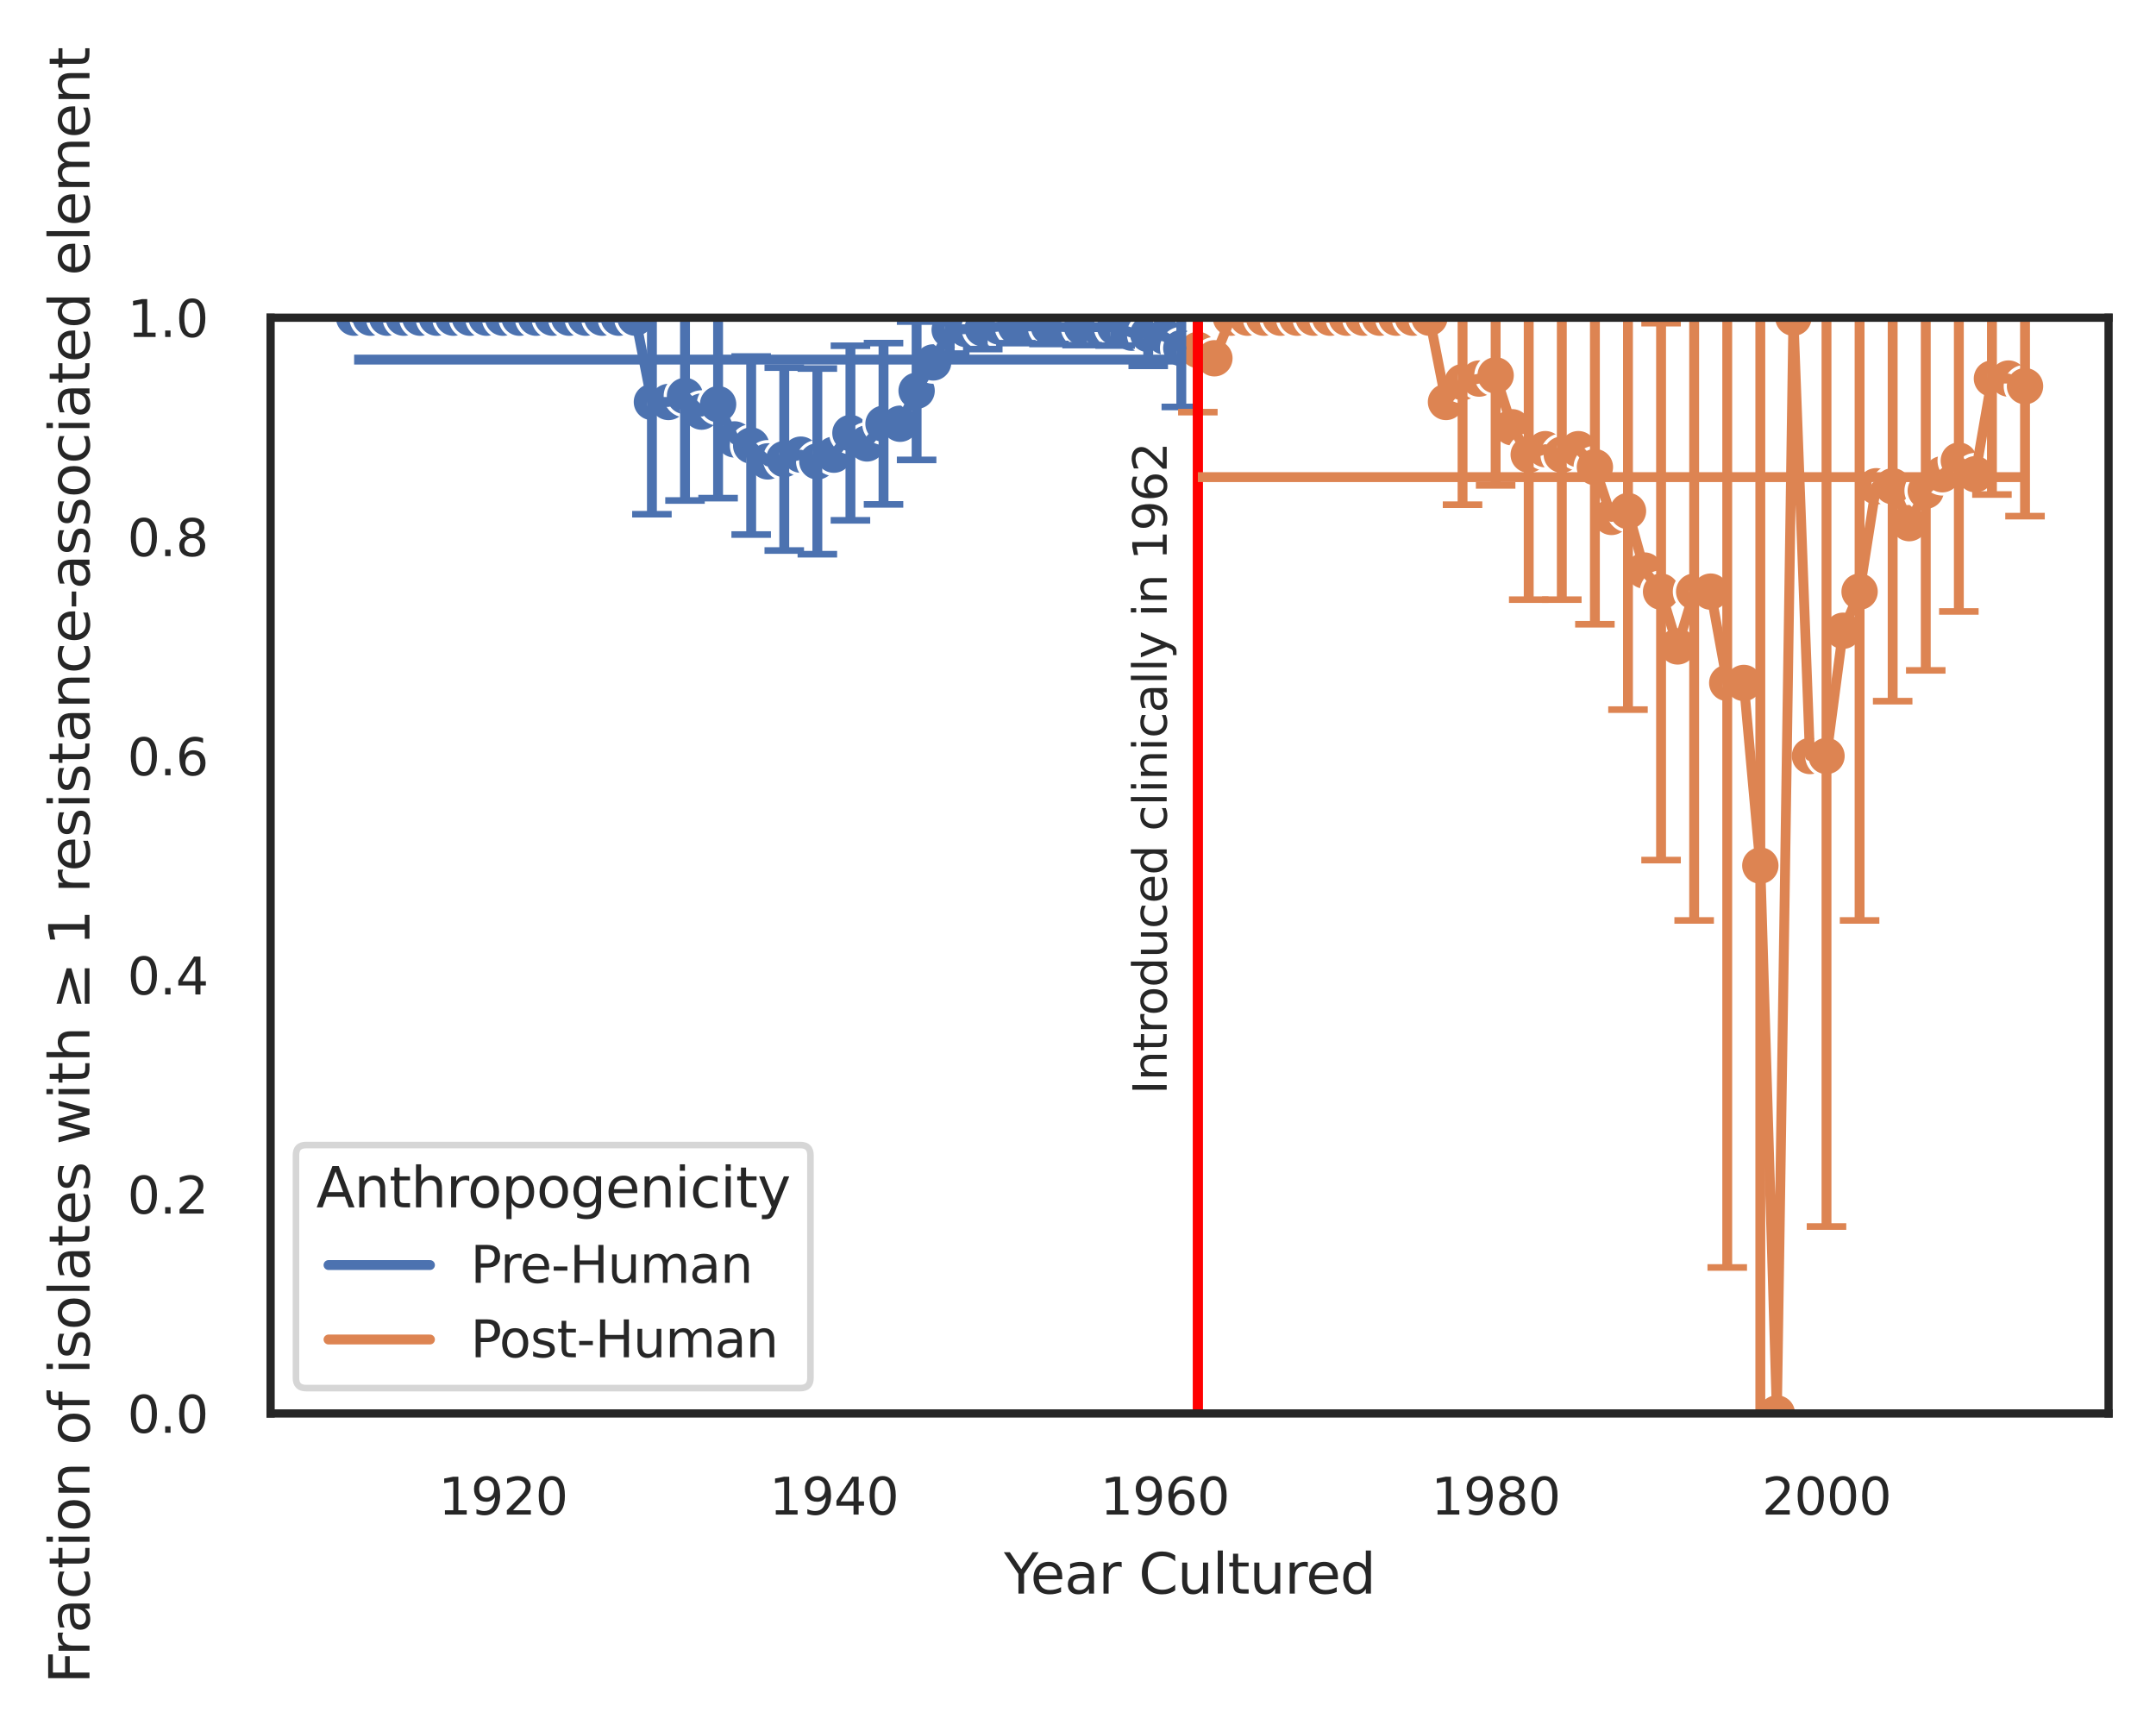 <?xml version="1.0" encoding="utf-8" standalone="no"?>
<!DOCTYPE svg PUBLIC "-//W3C//DTD SVG 1.1//EN"
  "http://www.w3.org/Graphics/SVG/1.1/DTD/svg11.dtd">
<svg xmlns:xlink="http://www.w3.org/1999/xlink" width="327.275pt" height="262.759pt" viewBox="0 0 327.275 262.759" xmlns="http://www.w3.org/2000/svg" version="1.1">
 <defs>
  <style type="text/css">*{stroke-linejoin: round; stroke-linecap: butt}</style>
 </defs>
 <g id="figure_1">
  <g id="patch_1">
   <path d="M -0 262.759 
L 327.275 262.759 
L 327.275 0 
L -0 0 
z
" style="fill: #ffffff"/>
  </g>
  <g id="axes_1">
   <g id="patch_2">
    <path d="M 41.075 214.54 
L 320.075 214.54 
L 320.075 48.22 
L 41.075 48.22 
z
" style="fill: #ffffff"/>
   </g>
   <g id="matplotlib.axis_1">
    <g id="xtick_1">
     <g id="text_1">
      <!-- 1920 -->
      <g style="fill: #262626" transform="translate(66.56 229.89)scale(0.077 -0.077)">
       <defs>
        <path id="DejaVuSans-31" d="M 794 531 
L 1825 531 
L 1825 4091 
L 703 3866 
L 703 4441 
L 1819 4666 
L 2450 4666 
L 2450 531 
L 3481 531 
L 3481 0 
L 794 0 
L 794 531 
z
" transform="scale(0.016)"/>
        <path id="DejaVuSans-39" d="M 703 97 
L 703 672 
Q 941 559 1184 500 
Q 1428 441 1663 441 
Q 2288 441 2617 861 
Q 2947 1281 2994 2138 
Q 2813 1869 2534 1725 
Q 2256 1581 1919 1581 
Q 1219 1581 811 2004 
Q 403 2428 403 3163 
Q 403 3881 828 4315 
Q 1253 4750 1959 4750 
Q 2769 4750 3195 4129 
Q 3622 3509 3622 2328 
Q 3622 1225 3098 567 
Q 2575 -91 1691 -91 
Q 1453 -91 1209 -44 
Q 966 3 703 97 
z
M 1959 2075 
Q 2384 2075 2632 2365 
Q 2881 2656 2881 3163 
Q 2881 3666 2632 3958 
Q 2384 4250 1959 4250 
Q 1534 4250 1286 3958 
Q 1038 3666 1038 3163 
Q 1038 2656 1286 2365 
Q 1534 2075 1959 2075 
z
" transform="scale(0.016)"/>
        <path id="DejaVuSans-32" d="M 1228 531 
L 3431 531 
L 3431 0 
L 469 0 
L 469 531 
Q 828 903 1448 1529 
Q 2069 2156 2228 2338 
Q 2531 2678 2651 2914 
Q 2772 3150 2772 3378 
Q 2772 3750 2511 3984 
Q 2250 4219 1831 4219 
Q 1534 4219 1204 4116 
Q 875 4013 500 3803 
L 500 4441 
Q 881 4594 1212 4672 
Q 1544 4750 1819 4750 
Q 2544 4750 2975 4387 
Q 3406 4025 3406 3419 
Q 3406 3131 3298 2873 
Q 3191 2616 2906 2266 
Q 2828 2175 2409 1742 
Q 1991 1309 1228 531 
z
" transform="scale(0.016)"/>
        <path id="DejaVuSans-30" d="M 2034 4250 
Q 1547 4250 1301 3770 
Q 1056 3291 1056 2328 
Q 1056 1369 1301 889 
Q 1547 409 2034 409 
Q 2525 409 2770 889 
Q 3016 1369 3016 2328 
Q 3016 3291 2770 3770 
Q 2525 4250 2034 4250 
z
M 2034 4750 
Q 2819 4750 3233 4129 
Q 3647 3509 3647 2328 
Q 3647 1150 3233 529 
Q 2819 -91 2034 -91 
Q 1250 -91 836 529 
Q 422 1150 422 2328 
Q 422 3509 836 4129 
Q 1250 4750 2034 4750 
z
" transform="scale(0.016)"/>
       </defs>
       <use xlink:href="#DejaVuSans-31"/>
       <use xlink:href="#DejaVuSans-39" x="63.623"/>
       <use xlink:href="#DejaVuSans-32" x="127.246"/>
       <use xlink:href="#DejaVuSans-30" x="190.869"/>
      </g>
     </g>
    </g>
    <g id="xtick_2">
     <g id="text_2">
      <!-- 1940 -->
      <g style="fill: #262626" transform="translate(116.785 229.89)scale(0.077 -0.077)">
       <defs>
        <path id="DejaVuSans-34" d="M 2419 4116 
L 825 1625 
L 2419 1625 
L 2419 4116 
z
M 2253 4666 
L 3047 4666 
L 3047 1625 
L 3713 1625 
L 3713 1100 
L 3047 1100 
L 3047 0 
L 2419 0 
L 2419 1100 
L 313 1100 
L 313 1709 
L 2253 4666 
z
" transform="scale(0.016)"/>
       </defs>
       <use xlink:href="#DejaVuSans-31"/>
       <use xlink:href="#DejaVuSans-39" x="63.623"/>
       <use xlink:href="#DejaVuSans-34" x="127.246"/>
       <use xlink:href="#DejaVuSans-30" x="190.869"/>
      </g>
     </g>
    </g>
    <g id="xtick_3">
     <g id="text_3">
      <!-- 1960 -->
      <g style="fill: #262626" transform="translate(167.01 229.89)scale(0.077 -0.077)">
       <defs>
        <path id="DejaVuSans-36" d="M 2113 2584 
Q 1688 2584 1439 2293 
Q 1191 2003 1191 1497 
Q 1191 994 1439 701 
Q 1688 409 2113 409 
Q 2538 409 2786 701 
Q 3034 994 3034 1497 
Q 3034 2003 2786 2293 
Q 2538 2584 2113 2584 
z
M 3366 4563 
L 3366 3988 
Q 3128 4100 2886 4159 
Q 2644 4219 2406 4219 
Q 1781 4219 1451 3797 
Q 1122 3375 1075 2522 
Q 1259 2794 1537 2939 
Q 1816 3084 2150 3084 
Q 2853 3084 3261 2657 
Q 3669 2231 3669 1497 
Q 3669 778 3244 343 
Q 2819 -91 2113 -91 
Q 1303 -91 875 529 
Q 447 1150 447 2328 
Q 447 3434 972 4092 
Q 1497 4750 2381 4750 
Q 2619 4750 2861 4703 
Q 3103 4656 3366 4563 
z
" transform="scale(0.016)"/>
       </defs>
       <use xlink:href="#DejaVuSans-31"/>
       <use xlink:href="#DejaVuSans-39" x="63.623"/>
       <use xlink:href="#DejaVuSans-36" x="127.246"/>
       <use xlink:href="#DejaVuSans-30" x="190.869"/>
      </g>
     </g>
    </g>
    <g id="xtick_4">
     <g id="text_4">
      <!-- 1980 -->
      <g style="fill: #262626" transform="translate(217.235 229.89)scale(0.077 -0.077)">
       <defs>
        <path id="DejaVuSans-38" d="M 2034 2216 
Q 1584 2216 1326 1975 
Q 1069 1734 1069 1313 
Q 1069 891 1326 650 
Q 1584 409 2034 409 
Q 2484 409 2743 651 
Q 3003 894 3003 1313 
Q 3003 1734 2745 1975 
Q 2488 2216 2034 2216 
z
M 1403 2484 
Q 997 2584 770 2862 
Q 544 3141 544 3541 
Q 544 4100 942 4425 
Q 1341 4750 2034 4750 
Q 2731 4750 3128 4425 
Q 3525 4100 3525 3541 
Q 3525 3141 3298 2862 
Q 3072 2584 2669 2484 
Q 3125 2378 3379 2068 
Q 3634 1759 3634 1313 
Q 3634 634 3220 271 
Q 2806 -91 2034 -91 
Q 1263 -91 848 271 
Q 434 634 434 1313 
Q 434 1759 690 2068 
Q 947 2378 1403 2484 
z
M 1172 3481 
Q 1172 3119 1398 2916 
Q 1625 2713 2034 2713 
Q 2441 2713 2670 2916 
Q 2900 3119 2900 3481 
Q 2900 3844 2670 4047 
Q 2441 4250 2034 4250 
Q 1625 4250 1398 4047 
Q 1172 3844 1172 3481 
z
" transform="scale(0.016)"/>
       </defs>
       <use xlink:href="#DejaVuSans-31"/>
       <use xlink:href="#DejaVuSans-39" x="63.623"/>
       <use xlink:href="#DejaVuSans-38" x="127.246"/>
       <use xlink:href="#DejaVuSans-30" x="190.869"/>
      </g>
     </g>
    </g>
    <g id="xtick_5">
     <g id="text_5">
      <!-- 2000 -->
      <g style="fill: #262626" transform="translate(267.46 229.89)scale(0.077 -0.077)">
       <use xlink:href="#DejaVuSans-32"/>
       <use xlink:href="#DejaVuSans-30" x="63.623"/>
       <use xlink:href="#DejaVuSans-30" x="127.246"/>
       <use xlink:href="#DejaVuSans-30" x="190.869"/>
      </g>
     </g>
    </g>
    <g id="text_6">
     <!-- Year Cultured -->
     <g style="fill: #262626" transform="translate(152.394 241.874)scale(0.084 -0.084)">
      <defs>
       <path id="DejaVuSans-59" d="M -13 4666 
L 666 4666 
L 1959 2747 
L 3244 4666 
L 3922 4666 
L 2272 2222 
L 2272 0 
L 1638 0 
L 1638 2222 
L -13 4666 
z
" transform="scale(0.016)"/>
       <path id="DejaVuSans-65" d="M 3597 1894 
L 3597 1613 
L 953 1613 
Q 991 1019 1311 708 
Q 1631 397 2203 397 
Q 2534 397 2845 478 
Q 3156 559 3463 722 
L 3463 178 
Q 3153 47 2828 -22 
Q 2503 -91 2169 -91 
Q 1331 -91 842 396 
Q 353 884 353 1716 
Q 353 2575 817 3079 
Q 1281 3584 2069 3584 
Q 2775 3584 3186 3129 
Q 3597 2675 3597 1894 
z
M 3022 2063 
Q 3016 2534 2758 2815 
Q 2500 3097 2075 3097 
Q 1594 3097 1305 2825 
Q 1016 2553 972 2059 
L 3022 2063 
z
" transform="scale(0.016)"/>
       <path id="DejaVuSans-61" d="M 2194 1759 
Q 1497 1759 1228 1600 
Q 959 1441 959 1056 
Q 959 750 1161 570 
Q 1363 391 1709 391 
Q 2188 391 2477 730 
Q 2766 1069 2766 1631 
L 2766 1759 
L 2194 1759 
z
M 3341 1997 
L 3341 0 
L 2766 0 
L 2766 531 
Q 2569 213 2275 61 
Q 1981 -91 1556 -91 
Q 1019 -91 701 211 
Q 384 513 384 1019 
Q 384 1609 779 1909 
Q 1175 2209 1959 2209 
L 2766 2209 
L 2766 2266 
Q 2766 2663 2505 2880 
Q 2244 3097 1772 3097 
Q 1472 3097 1187 3025 
Q 903 2953 641 2809 
L 641 3341 
Q 956 3463 1253 3523 
Q 1550 3584 1831 3584 
Q 2591 3584 2966 3190 
Q 3341 2797 3341 1997 
z
" transform="scale(0.016)"/>
       <path id="DejaVuSans-72" d="M 2631 2963 
Q 2534 3019 2420 3045 
Q 2306 3072 2169 3072 
Q 1681 3072 1420 2755 
Q 1159 2438 1159 1844 
L 1159 0 
L 581 0 
L 581 3500 
L 1159 3500 
L 1159 2956 
Q 1341 3275 1631 3429 
Q 1922 3584 2338 3584 
Q 2397 3584 2469 3576 
Q 2541 3569 2628 3553 
L 2631 2963 
z
" transform="scale(0.016)"/>
       <path id="DejaVuSans-20" transform="scale(0.016)"/>
       <path id="DejaVuSans-43" d="M 4122 4306 
L 4122 3641 
Q 3803 3938 3442 4084 
Q 3081 4231 2675 4231 
Q 1875 4231 1450 3742 
Q 1025 3253 1025 2328 
Q 1025 1406 1450 917 
Q 1875 428 2675 428 
Q 3081 428 3442 575 
Q 3803 722 4122 1019 
L 4122 359 
Q 3791 134 3420 21 
Q 3050 -91 2638 -91 
Q 1578 -91 968 557 
Q 359 1206 359 2328 
Q 359 3453 968 4101 
Q 1578 4750 2638 4750 
Q 3056 4750 3426 4639 
Q 3797 4528 4122 4306 
z
" transform="scale(0.016)"/>
       <path id="DejaVuSans-75" d="M 544 1381 
L 544 3500 
L 1119 3500 
L 1119 1403 
Q 1119 906 1312 657 
Q 1506 409 1894 409 
Q 2359 409 2629 706 
Q 2900 1003 2900 1516 
L 2900 3500 
L 3475 3500 
L 3475 0 
L 2900 0 
L 2900 538 
Q 2691 219 2414 64 
Q 2138 -91 1772 -91 
Q 1169 -91 856 284 
Q 544 659 544 1381 
z
M 1991 3584 
L 1991 3584 
z
" transform="scale(0.016)"/>
       <path id="DejaVuSans-6c" d="M 603 4863 
L 1178 4863 
L 1178 0 
L 603 0 
L 603 4863 
z
" transform="scale(0.016)"/>
       <path id="DejaVuSans-74" d="M 1172 4494 
L 1172 3500 
L 2356 3500 
L 2356 3053 
L 1172 3053 
L 1172 1153 
Q 1172 725 1289 603 
Q 1406 481 1766 481 
L 2356 481 
L 2356 0 
L 1766 0 
Q 1100 0 847 248 
Q 594 497 594 1153 
L 594 3053 
L 172 3053 
L 172 3500 
L 594 3500 
L 594 4494 
L 1172 4494 
z
" transform="scale(0.016)"/>
       <path id="DejaVuSans-64" d="M 2906 2969 
L 2906 4863 
L 3481 4863 
L 3481 0 
L 2906 0 
L 2906 525 
Q 2725 213 2448 61 
Q 2172 -91 1784 -91 
Q 1150 -91 751 415 
Q 353 922 353 1747 
Q 353 2572 751 3078 
Q 1150 3584 1784 3584 
Q 2172 3584 2448 3432 
Q 2725 3281 2906 2969 
z
M 947 1747 
Q 947 1113 1208 752 
Q 1469 391 1925 391 
Q 2381 391 2643 752 
Q 2906 1113 2906 1747 
Q 2906 2381 2643 2742 
Q 2381 3103 1925 3103 
Q 1469 3103 1208 2742 
Q 947 2381 947 1747 
z
" transform="scale(0.016)"/>
      </defs>
      <use xlink:href="#DejaVuSans-59"/>
      <use xlink:href="#DejaVuSans-65" x="47.834"/>
      <use xlink:href="#DejaVuSans-61" x="109.357"/>
      <use xlink:href="#DejaVuSans-72" x="170.637"/>
      <use xlink:href="#DejaVuSans-20" x="211.75"/>
      <use xlink:href="#DejaVuSans-43" x="243.537"/>
      <use xlink:href="#DejaVuSans-75" x="313.361"/>
      <use xlink:href="#DejaVuSans-6c" x="376.74"/>
      <use xlink:href="#DejaVuSans-74" x="404.523"/>
      <use xlink:href="#DejaVuSans-75" x="443.732"/>
      <use xlink:href="#DejaVuSans-72" x="507.111"/>
      <use xlink:href="#DejaVuSans-65" x="545.975"/>
      <use xlink:href="#DejaVuSans-64" x="607.498"/>
     </g>
    </g>
   </g>
   <g id="matplotlib.axis_2">
    <g id="ytick_1">
     <g id="text_7">
      <!-- 0.0 -->
      <g style="fill: #262626" transform="translate(19.33 217.465)scale(0.077 -0.077)">
       <defs>
        <path id="DejaVuSans-2e" d="M 684 794 
L 1344 794 
L 1344 0 
L 684 0 
L 684 794 
z
" transform="scale(0.016)"/>
       </defs>
       <use xlink:href="#DejaVuSans-30"/>
       <use xlink:href="#DejaVuSans-2e" x="63.623"/>
       <use xlink:href="#DejaVuSans-30" x="95.41"/>
      </g>
     </g>
    </g>
    <g id="ytick_2">
     <g id="text_8">
      <!-- 0.2 -->
      <g style="fill: #262626" transform="translate(19.33 184.201)scale(0.077 -0.077)">
       <use xlink:href="#DejaVuSans-30"/>
       <use xlink:href="#DejaVuSans-2e" x="63.623"/>
       <use xlink:href="#DejaVuSans-32" x="95.41"/>
      </g>
     </g>
    </g>
    <g id="ytick_3">
     <g id="text_9">
      <!-- 0.4 -->
      <g style="fill: #262626" transform="translate(19.33 150.937)scale(0.077 -0.077)">
       <use xlink:href="#DejaVuSans-30"/>
       <use xlink:href="#DejaVuSans-2e" x="63.623"/>
       <use xlink:href="#DejaVuSans-34" x="95.41"/>
      </g>
     </g>
    </g>
    <g id="ytick_4">
     <g id="text_10">
      <!-- 0.6 -->
      <g style="fill: #262626" transform="translate(19.33 117.673)scale(0.077 -0.077)">
       <use xlink:href="#DejaVuSans-30"/>
       <use xlink:href="#DejaVuSans-2e" x="63.623"/>
       <use xlink:href="#DejaVuSans-36" x="95.41"/>
      </g>
     </g>
    </g>
    <g id="ytick_5">
     <g id="text_11">
      <!-- 0.8 -->
      <g style="fill: #262626" transform="translate(19.33 84.409)scale(0.077 -0.077)">
       <use xlink:href="#DejaVuSans-30"/>
       <use xlink:href="#DejaVuSans-2e" x="63.623"/>
       <use xlink:href="#DejaVuSans-38" x="95.41"/>
      </g>
     </g>
    </g>
    <g id="ytick_6">
     <g id="text_12">
      <!-- 1.0 -->
      <g style="fill: #262626" transform="translate(19.33 51.145)scale(0.077 -0.077)">
       <use xlink:href="#DejaVuSans-31"/>
       <use xlink:href="#DejaVuSans-2e" x="63.623"/>
       <use xlink:href="#DejaVuSans-30" x="95.41"/>
      </g>
     </g>
    </g>
    <g id="text_13">
     <!-- Fraction of isolates with ≥ 1 resistance-associated element -->
     <g style="fill: #262626" transform="translate(13.583 255.559)rotate(-90)scale(0.084 -0.084)">
      <defs>
       <path id="DejaVuSans-46" d="M 628 4666 
L 3309 4666 
L 3309 4134 
L 1259 4134 
L 1259 2759 
L 3109 2759 
L 3109 2228 
L 1259 2228 
L 1259 0 
L 628 0 
L 628 4666 
z
" transform="scale(0.016)"/>
       <path id="DejaVuSans-63" d="M 3122 3366 
L 3122 2828 
Q 2878 2963 2633 3030 
Q 2388 3097 2138 3097 
Q 1578 3097 1268 2742 
Q 959 2388 959 1747 
Q 959 1106 1268 751 
Q 1578 397 2138 397 
Q 2388 397 2633 464 
Q 2878 531 3122 666 
L 3122 134 
Q 2881 22 2623 -34 
Q 2366 -91 2075 -91 
Q 1284 -91 818 406 
Q 353 903 353 1747 
Q 353 2603 823 3093 
Q 1294 3584 2113 3584 
Q 2378 3584 2631 3529 
Q 2884 3475 3122 3366 
z
" transform="scale(0.016)"/>
       <path id="DejaVuSans-69" d="M 603 3500 
L 1178 3500 
L 1178 0 
L 603 0 
L 603 3500 
z
M 603 4863 
L 1178 4863 
L 1178 4134 
L 603 4134 
L 603 4863 
z
" transform="scale(0.016)"/>
       <path id="DejaVuSans-6f" d="M 1959 3097 
Q 1497 3097 1228 2736 
Q 959 2375 959 1747 
Q 959 1119 1226 758 
Q 1494 397 1959 397 
Q 2419 397 2687 759 
Q 2956 1122 2956 1747 
Q 2956 2369 2687 2733 
Q 2419 3097 1959 3097 
z
M 1959 3584 
Q 2709 3584 3137 3096 
Q 3566 2609 3566 1747 
Q 3566 888 3137 398 
Q 2709 -91 1959 -91 
Q 1206 -91 779 398 
Q 353 888 353 1747 
Q 353 2609 779 3096 
Q 1206 3584 1959 3584 
z
" transform="scale(0.016)"/>
       <path id="DejaVuSans-6e" d="M 3513 2113 
L 3513 0 
L 2938 0 
L 2938 2094 
Q 2938 2591 2744 2837 
Q 2550 3084 2163 3084 
Q 1697 3084 1428 2787 
Q 1159 2491 1159 1978 
L 1159 0 
L 581 0 
L 581 3500 
L 1159 3500 
L 1159 2956 
Q 1366 3272 1645 3428 
Q 1925 3584 2291 3584 
Q 2894 3584 3203 3211 
Q 3513 2838 3513 2113 
z
" transform="scale(0.016)"/>
       <path id="DejaVuSans-66" d="M 2375 4863 
L 2375 4384 
L 1825 4384 
Q 1516 4384 1395 4259 
Q 1275 4134 1275 3809 
L 1275 3500 
L 2222 3500 
L 2222 3053 
L 1275 3053 
L 1275 0 
L 697 0 
L 697 3053 
L 147 3053 
L 147 3500 
L 697 3500 
L 697 3744 
Q 697 4328 969 4595 
Q 1241 4863 1831 4863 
L 2375 4863 
z
" transform="scale(0.016)"/>
       <path id="DejaVuSans-73" d="M 2834 3397 
L 2834 2853 
Q 2591 2978 2328 3040 
Q 2066 3103 1784 3103 
Q 1356 3103 1142 2972 
Q 928 2841 928 2578 
Q 928 2378 1081 2264 
Q 1234 2150 1697 2047 
L 1894 2003 
Q 2506 1872 2764 1633 
Q 3022 1394 3022 966 
Q 3022 478 2636 193 
Q 2250 -91 1575 -91 
Q 1294 -91 989 -36 
Q 684 19 347 128 
L 347 722 
Q 666 556 975 473 
Q 1284 391 1588 391 
Q 1994 391 2212 530 
Q 2431 669 2431 922 
Q 2431 1156 2273 1281 
Q 2116 1406 1581 1522 
L 1381 1569 
Q 847 1681 609 1914 
Q 372 2147 372 2553 
Q 372 3047 722 3315 
Q 1072 3584 1716 3584 
Q 2034 3584 2315 3537 
Q 2597 3491 2834 3397 
z
" transform="scale(0.016)"/>
       <path id="DejaVuSans-77" d="M 269 3500 
L 844 3500 
L 1563 769 
L 2278 3500 
L 2956 3500 
L 3675 769 
L 4391 3500 
L 4966 3500 
L 4050 0 
L 3372 0 
L 2619 2869 
L 1863 0 
L 1184 0 
L 269 3500 
z
" transform="scale(0.016)"/>
       <path id="DejaVuSans-68" d="M 3513 2113 
L 3513 0 
L 2938 0 
L 2938 2094 
Q 2938 2591 2744 2837 
Q 2550 3084 2163 3084 
Q 1697 3084 1428 2787 
Q 1159 2491 1159 1978 
L 1159 0 
L 581 0 
L 581 4863 
L 1159 4863 
L 1159 2956 
Q 1366 3272 1645 3428 
Q 1925 3584 2291 3584 
Q 2894 3584 3203 3211 
Q 3513 2838 3513 2113 
z
" transform="scale(0.016)"/>
       <path id="DejaVuSans-2265" d="M 678 3175 
L 678 3725 
L 4684 2578 
L 4684 2047 
L 678 897 
L 678 1453 
L 3681 2309 
L 678 3175 
z
M 4684 531 
L 4684 0 
L 678 0 
L 678 531 
L 4684 531 
z
" transform="scale(0.016)"/>
       <path id="DejaVuSans-2d" d="M 313 2009 
L 1997 2009 
L 1997 1497 
L 313 1497 
L 313 2009 
z
" transform="scale(0.016)"/>
       <path id="DejaVuSans-6d" d="M 3328 2828 
Q 3544 3216 3844 3400 
Q 4144 3584 4550 3584 
Q 5097 3584 5394 3201 
Q 5691 2819 5691 2113 
L 5691 0 
L 5113 0 
L 5113 2094 
Q 5113 2597 4934 2840 
Q 4756 3084 4391 3084 
Q 3944 3084 3684 2787 
Q 3425 2491 3425 1978 
L 3425 0 
L 2847 0 
L 2847 2094 
Q 2847 2600 2669 2842 
Q 2491 3084 2119 3084 
Q 1678 3084 1418 2786 
Q 1159 2488 1159 1978 
L 1159 0 
L 581 0 
L 581 3500 
L 1159 3500 
L 1159 2956 
Q 1356 3278 1631 3431 
Q 1906 3584 2284 3584 
Q 2666 3584 2933 3390 
Q 3200 3197 3328 2828 
z
" transform="scale(0.016)"/>
      </defs>
      <use xlink:href="#DejaVuSans-46"/>
      <use xlink:href="#DejaVuSans-72" x="50.27"/>
      <use xlink:href="#DejaVuSans-61" x="91.383"/>
      <use xlink:href="#DejaVuSans-63" x="152.662"/>
      <use xlink:href="#DejaVuSans-74" x="207.643"/>
      <use xlink:href="#DejaVuSans-69" x="246.852"/>
      <use xlink:href="#DejaVuSans-6f" x="274.635"/>
      <use xlink:href="#DejaVuSans-6e" x="335.816"/>
      <use xlink:href="#DejaVuSans-20" x="399.195"/>
      <use xlink:href="#DejaVuSans-6f" x="430.982"/>
      <use xlink:href="#DejaVuSans-66" x="492.164"/>
      <use xlink:href="#DejaVuSans-20" x="527.369"/>
      <use xlink:href="#DejaVuSans-69" x="559.156"/>
      <use xlink:href="#DejaVuSans-73" x="586.939"/>
      <use xlink:href="#DejaVuSans-6f" x="639.039"/>
      <use xlink:href="#DejaVuSans-6c" x="700.221"/>
      <use xlink:href="#DejaVuSans-61" x="728.004"/>
      <use xlink:href="#DejaVuSans-74" x="789.283"/>
      <use xlink:href="#DejaVuSans-65" x="828.492"/>
      <use xlink:href="#DejaVuSans-73" x="890.016"/>
      <use xlink:href="#DejaVuSans-20" x="942.115"/>
      <use xlink:href="#DejaVuSans-77" x="973.902"/>
      <use xlink:href="#DejaVuSans-69" x="1055.689"/>
      <use xlink:href="#DejaVuSans-74" x="1083.473"/>
      <use xlink:href="#DejaVuSans-68" x="1122.682"/>
      <use xlink:href="#DejaVuSans-20" x="1186.061"/>
      <use xlink:href="#DejaVuSans-2265" x="1217.848"/>
      <use xlink:href="#DejaVuSans-20" x="1301.637"/>
      <use xlink:href="#DejaVuSans-31" x="1333.424"/>
      <use xlink:href="#DejaVuSans-20" x="1397.047"/>
      <use xlink:href="#DejaVuSans-72" x="1428.834"/>
      <use xlink:href="#DejaVuSans-65" x="1467.697"/>
      <use xlink:href="#DejaVuSans-73" x="1529.221"/>
      <use xlink:href="#DejaVuSans-69" x="1581.32"/>
      <use xlink:href="#DejaVuSans-73" x="1609.104"/>
      <use xlink:href="#DejaVuSans-74" x="1661.203"/>
      <use xlink:href="#DejaVuSans-61" x="1700.412"/>
      <use xlink:href="#DejaVuSans-6e" x="1761.691"/>
      <use xlink:href="#DejaVuSans-63" x="1825.07"/>
      <use xlink:href="#DejaVuSans-65" x="1880.051"/>
      <use xlink:href="#DejaVuSans-2d" x="1941.574"/>
      <use xlink:href="#DejaVuSans-61" x="1977.658"/>
      <use xlink:href="#DejaVuSans-73" x="2038.938"/>
      <use xlink:href="#DejaVuSans-73" x="2091.037"/>
      <use xlink:href="#DejaVuSans-6f" x="2143.137"/>
      <use xlink:href="#DejaVuSans-63" x="2204.318"/>
      <use xlink:href="#DejaVuSans-69" x="2259.299"/>
      <use xlink:href="#DejaVuSans-61" x="2287.082"/>
      <use xlink:href="#DejaVuSans-74" x="2348.361"/>
      <use xlink:href="#DejaVuSans-65" x="2387.57"/>
      <use xlink:href="#DejaVuSans-64" x="2449.094"/>
      <use xlink:href="#DejaVuSans-20" x="2512.57"/>
      <use xlink:href="#DejaVuSans-65" x="2544.357"/>
      <use xlink:href="#DejaVuSans-6c" x="2605.881"/>
      <use xlink:href="#DejaVuSans-65" x="2633.664"/>
      <use xlink:href="#DejaVuSans-6d" x="2695.188"/>
      <use xlink:href="#DejaVuSans-65" x="2792.6"/>
      <use xlink:href="#DejaVuSans-6e" x="2854.123"/>
      <use xlink:href="#DejaVuSans-74" x="2917.502"/>
     </g>
    </g>
   </g>
   <g id="PathCollection_1">
    <defs>
     <path id="C0_0_e4991288d2" d="M 0 3 
C 0.796 3 1.559 2.684 2.121 2.121 
C 2.684 1.559 3 0.796 3 -0 
C 3 -0.796 2.684 -1.559 2.121 -2.121 
C 1.559 -2.684 0.796 -3 0 -3 
C -0.796 -3 -1.559 -2.684 -2.121 -2.121 
C -2.684 -1.559 -3 -0.796 -3 0 
C -3 0.796 -2.684 1.559 -2.121 2.121 
C -1.559 2.684 -0.796 3 0 3 
z
"/>
    </defs>
    <g clip-path="url(#pe65ec23ead)">
     <use xlink:href="#C0_0_e4991288d2" x="53.757" y="48.22" style="fill: #4c72b0; stroke: #ffffff; stroke-width: 0.48"/>
    </g>
    <g clip-path="url(#pe65ec23ead)">
     <use xlink:href="#C0_0_e4991288d2" x="56.268" y="48.22" style="fill: #4c72b0; stroke: #ffffff; stroke-width: 0.48"/>
    </g>
    <g clip-path="url(#pe65ec23ead)">
     <use xlink:href="#C0_0_e4991288d2" x="58.779" y="48.22" style="fill: #4c72b0; stroke: #ffffff; stroke-width: 0.48"/>
    </g>
    <g clip-path="url(#pe65ec23ead)">
     <use xlink:href="#C0_0_e4991288d2" x="61.291" y="48.22" style="fill: #4c72b0; stroke: #ffffff; stroke-width: 0.48"/>
    </g>
    <g clip-path="url(#pe65ec23ead)">
     <use xlink:href="#C0_0_e4991288d2" x="63.802" y="48.22" style="fill: #4c72b0; stroke: #ffffff; stroke-width: 0.48"/>
    </g>
    <g clip-path="url(#pe65ec23ead)">
     <use xlink:href="#C0_0_e4991288d2" x="66.313" y="48.22" style="fill: #4c72b0; stroke: #ffffff; stroke-width: 0.48"/>
    </g>
    <g clip-path="url(#pe65ec23ead)">
     <use xlink:href="#C0_0_e4991288d2" x="68.824" y="48.22" style="fill: #4c72b0; stroke: #ffffff; stroke-width: 0.48"/>
    </g>
    <g clip-path="url(#pe65ec23ead)">
     <use xlink:href="#C0_0_e4991288d2" x="71.336" y="48.22" style="fill: #4c72b0; stroke: #ffffff; stroke-width: 0.48"/>
    </g>
    <g clip-path="url(#pe65ec23ead)">
     <use xlink:href="#C0_0_e4991288d2" x="73.847" y="48.22" style="fill: #4c72b0; stroke: #ffffff; stroke-width: 0.48"/>
    </g>
    <g clip-path="url(#pe65ec23ead)">
     <use xlink:href="#C0_0_e4991288d2" x="76.358" y="48.22" style="fill: #4c72b0; stroke: #ffffff; stroke-width: 0.48"/>
    </g>
    <g clip-path="url(#pe65ec23ead)">
     <use xlink:href="#C0_0_e4991288d2" x="78.869" y="48.22" style="fill: #4c72b0; stroke: #ffffff; stroke-width: 0.48"/>
    </g>
    <g clip-path="url(#pe65ec23ead)">
     <use xlink:href="#C0_0_e4991288d2" x="81.381" y="48.22" style="fill: #4c72b0; stroke: #ffffff; stroke-width: 0.48"/>
    </g>
    <g clip-path="url(#pe65ec23ead)">
     <use xlink:href="#C0_0_e4991288d2" x="83.892" y="48.22" style="fill: #4c72b0; stroke: #ffffff; stroke-width: 0.48"/>
    </g>
    <g clip-path="url(#pe65ec23ead)">
     <use xlink:href="#C0_0_e4991288d2" x="86.403" y="48.22" style="fill: #4c72b0; stroke: #ffffff; stroke-width: 0.48"/>
    </g>
    <g clip-path="url(#pe65ec23ead)">
     <use xlink:href="#C0_0_e4991288d2" x="88.914" y="48.22" style="fill: #4c72b0; stroke: #ffffff; stroke-width: 0.48"/>
    </g>
    <g clip-path="url(#pe65ec23ead)">
     <use xlink:href="#C0_0_e4991288d2" x="91.426" y="48.22" style="fill: #4c72b0; stroke: #ffffff; stroke-width: 0.48"/>
    </g>
    <g clip-path="url(#pe65ec23ead)">
     <use xlink:href="#C0_0_e4991288d2" x="93.937" y="48.22" style="fill: #4c72b0; stroke: #ffffff; stroke-width: 0.48"/>
    </g>
    <g clip-path="url(#pe65ec23ead)">
     <use xlink:href="#C0_0_e4991288d2" x="96.448" y="48.22" style="fill: #4c72b0; stroke: #ffffff; stroke-width: 0.48"/>
    </g>
    <g clip-path="url(#pe65ec23ead)">
     <use xlink:href="#C0_0_e4991288d2" x="98.959" y="61.013" style="fill: #4c72b0; stroke: #ffffff; stroke-width: 0.48"/>
    </g>
    <g clip-path="url(#pe65ec23ead)">
     <use xlink:href="#C0_0_e4991288d2" x="101.471" y="61.013" style="fill: #4c72b0; stroke: #ffffff; stroke-width: 0.48"/>
    </g>
    <g clip-path="url(#pe65ec23ead)">
     <use xlink:href="#C0_0_e4991288d2" x="103.982" y="60.1" style="fill: #4c72b0; stroke: #ffffff; stroke-width: 0.48"/>
    </g>
    <g clip-path="url(#pe65ec23ead)">
     <use xlink:href="#C0_0_e4991288d2" x="106.493" y="62.476" style="fill: #4c72b0; stroke: #ffffff; stroke-width: 0.48"/>
    </g>
    <g clip-path="url(#pe65ec23ead)">
     <use xlink:href="#C0_0_e4991288d2" x="109.004" y="61.35" style="fill: #4c72b0; stroke: #ffffff; stroke-width: 0.48"/>
    </g>
    <g clip-path="url(#pe65ec23ead)">
     <use xlink:href="#C0_0_e4991288d2" x="111.516" y="66.7" style="fill: #4c72b0; stroke: #ffffff; stroke-width: 0.48"/>
    </g>
    <g clip-path="url(#pe65ec23ead)">
     <use xlink:href="#C0_0_e4991288d2" x="114.027" y="67.624" style="fill: #4c72b0; stroke: #ffffff; stroke-width: 0.48"/>
    </g>
    <g clip-path="url(#pe65ec23ead)">
     <use xlink:href="#C0_0_e4991288d2" x="116.538" y="70.032" style="fill: #4c72b0; stroke: #ffffff; stroke-width: 0.48"/>
    </g>
    <g clip-path="url(#pe65ec23ead)">
     <use xlink:href="#C0_0_e4991288d2" x="119.049" y="69.68" style="fill: #4c72b0; stroke: #ffffff; stroke-width: 0.48"/>
    </g>
    <g clip-path="url(#pe65ec23ead)">
     <use xlink:href="#C0_0_e4991288d2" x="121.561" y="69.01" style="fill: #4c72b0; stroke: #ffffff; stroke-width: 0.48"/>
    </g>
    <g clip-path="url(#pe65ec23ead)">
     <use xlink:href="#C0_0_e4991288d2" x="124.072" y="70.032" style="fill: #4c72b0; stroke: #ffffff; stroke-width: 0.48"/>
    </g>
    <g clip-path="url(#pe65ec23ead)">
     <use xlink:href="#C0_0_e4991288d2" x="126.583" y="69.01" style="fill: #4c72b0; stroke: #ffffff; stroke-width: 0.48"/>
    </g>
    <g clip-path="url(#pe65ec23ead)">
     <use xlink:href="#C0_0_e4991288d2" x="129.094" y="65.727" style="fill: #4c72b0; stroke: #ffffff; stroke-width: 0.48"/>
    </g>
    <g clip-path="url(#pe65ec23ead)">
     <use xlink:href="#C0_0_e4991288d2" x="131.606" y="67.305" style="fill: #4c72b0; stroke: #ffffff; stroke-width: 0.48"/>
    </g>
    <g clip-path="url(#pe65ec23ead)">
     <use xlink:href="#C0_0_e4991288d2" x="134.117" y="64.315" style="fill: #4c72b0; stroke: #ffffff; stroke-width: 0.48"/>
    </g>
    <g clip-path="url(#pe65ec23ead)">
     <use xlink:href="#C0_0_e4991288d2" x="136.628" y="64.315" style="fill: #4c72b0; stroke: #ffffff; stroke-width: 0.48"/>
    </g>
    <g clip-path="url(#pe65ec23ead)">
     <use xlink:href="#C0_0_e4991288d2" x="139.139" y="59.308" style="fill: #4c72b0; stroke: #ffffff; stroke-width: 0.48"/>
    </g>
    <g clip-path="url(#pe65ec23ead)">
     <use xlink:href="#C0_0_e4991288d2" x="141.651" y="55.008" style="fill: #4c72b0; stroke: #ffffff; stroke-width: 0.48"/>
    </g>
    <g clip-path="url(#pe65ec23ead)">
     <use xlink:href="#C0_0_e4991288d2" x="144.162" y="50.068" style="fill: #4c72b0; stroke: #ffffff; stroke-width: 0.48"/>
    </g>
    <g clip-path="url(#pe65ec23ead)">
     <use xlink:href="#C0_0_e4991288d2" x="146.673" y="49.952" style="fill: #4c72b0; stroke: #ffffff; stroke-width: 0.48"/>
    </g>
    <g clip-path="url(#pe65ec23ead)">
     <use xlink:href="#C0_0_e4991288d2" x="149.184" y="49.834" style="fill: #4c72b0; stroke: #ffffff; stroke-width: 0.48"/>
    </g>
    <g clip-path="url(#pe65ec23ead)">
     <use xlink:href="#C0_0_e4991288d2" x="151.696" y="49.561" style="fill: #4c72b0; stroke: #ffffff; stroke-width: 0.48"/>
    </g>
    <g clip-path="url(#pe65ec23ead)">
     <use xlink:href="#C0_0_e4991288d2" x="154.207" y="49.529" style="fill: #4c72b0; stroke: #ffffff; stroke-width: 0.48"/>
    </g>
    <g clip-path="url(#pe65ec23ead)">
     <use xlink:href="#C0_0_e4991288d2" x="156.718" y="49.54" style="fill: #4c72b0; stroke: #ffffff; stroke-width: 0.48"/>
    </g>
    <g clip-path="url(#pe65ec23ead)">
     <use xlink:href="#C0_0_e4991288d2" x="159.229" y="49.572" style="fill: #4c72b0; stroke: #ffffff; stroke-width: 0.48"/>
    </g>
    <g clip-path="url(#pe65ec23ead)">
     <use xlink:href="#C0_0_e4991288d2" x="161.741" y="49.641" style="fill: #4c72b0; stroke: #ffffff; stroke-width: 0.48"/>
    </g>
    <g clip-path="url(#pe65ec23ead)">
     <use xlink:href="#C0_0_e4991288d2" x="164.252" y="49.629" style="fill: #4c72b0; stroke: #ffffff; stroke-width: 0.48"/>
    </g>
    <g clip-path="url(#pe65ec23ead)">
     <use xlink:href="#C0_0_e4991288d2" x="166.763" y="49.653" style="fill: #4c72b0; stroke: #ffffff; stroke-width: 0.48"/>
    </g>
    <g clip-path="url(#pe65ec23ead)">
     <use xlink:href="#C0_0_e4991288d2" x="169.274" y="49.653" style="fill: #4c72b0; stroke: #ffffff; stroke-width: 0.48"/>
    </g>
    <g clip-path="url(#pe65ec23ead)">
     <use xlink:href="#C0_0_e4991288d2" x="171.786" y="50.498" style="fill: #4c72b0; stroke: #ffffff; stroke-width: 0.48"/>
    </g>
    <g clip-path="url(#pe65ec23ead)">
     <use xlink:href="#C0_0_e4991288d2" x="174.297" y="50.702" style="fill: #4c72b0; stroke: #ffffff; stroke-width: 0.48"/>
    </g>
    <g clip-path="url(#pe65ec23ead)">
     <use xlink:href="#C0_0_e4991288d2" x="176.808" y="51.087" style="fill: #4c72b0; stroke: #ffffff; stroke-width: 0.48"/>
    </g>
    <g clip-path="url(#pe65ec23ead)">
     <use xlink:href="#C0_0_e4991288d2" x="179.319" y="52.84" style="fill: #4c72b0; stroke: #ffffff; stroke-width: 0.48"/>
    </g>
    <g clip-path="url(#pe65ec23ead)">
     <use xlink:href="#C0_0_e4991288d2" x="181.831" y="53.111" style="fill: #dd8452; stroke: #ffffff; stroke-width: 0.48"/>
    </g>
    <g clip-path="url(#pe65ec23ead)">
     <use xlink:href="#C0_0_e4991288d2" x="184.342" y="54.38" style="fill: #dd8452; stroke: #ffffff; stroke-width: 0.48"/>
    </g>
    <g clip-path="url(#pe65ec23ead)">
     <use xlink:href="#C0_0_e4991288d2" x="186.853" y="48.22" style="fill: #dd8452; stroke: #ffffff; stroke-width: 0.48"/>
    </g>
    <g clip-path="url(#pe65ec23ead)">
     <use xlink:href="#C0_0_e4991288d2" x="189.364" y="48.22" style="fill: #dd8452; stroke: #ffffff; stroke-width: 0.48"/>
    </g>
    <g clip-path="url(#pe65ec23ead)">
     <use xlink:href="#C0_0_e4991288d2" x="191.876" y="48.22" style="fill: #dd8452; stroke: #ffffff; stroke-width: 0.48"/>
    </g>
    <g clip-path="url(#pe65ec23ead)">
     <use xlink:href="#C0_0_e4991288d2" x="194.387" y="48.22" style="fill: #dd8452; stroke: #ffffff; stroke-width: 0.48"/>
    </g>
    <g clip-path="url(#pe65ec23ead)">
     <use xlink:href="#C0_0_e4991288d2" x="196.898" y="48.22" style="fill: #dd8452; stroke: #ffffff; stroke-width: 0.48"/>
    </g>
    <g clip-path="url(#pe65ec23ead)">
     <use xlink:href="#C0_0_e4991288d2" x="199.409" y="48.22" style="fill: #dd8452; stroke: #ffffff; stroke-width: 0.48"/>
    </g>
    <g clip-path="url(#pe65ec23ead)">
     <use xlink:href="#C0_0_e4991288d2" x="201.921" y="48.22" style="fill: #dd8452; stroke: #ffffff; stroke-width: 0.48"/>
    </g>
    <g clip-path="url(#pe65ec23ead)">
     <use xlink:href="#C0_0_e4991288d2" x="204.432" y="48.22" style="fill: #dd8452; stroke: #ffffff; stroke-width: 0.48"/>
    </g>
    <g clip-path="url(#pe65ec23ead)">
     <use xlink:href="#C0_0_e4991288d2" x="206.943" y="48.22" style="fill: #dd8452; stroke: #ffffff; stroke-width: 0.48"/>
    </g>
    <g clip-path="url(#pe65ec23ead)">
     <use xlink:href="#C0_0_e4991288d2" x="209.454" y="48.22" style="fill: #dd8452; stroke: #ffffff; stroke-width: 0.48"/>
    </g>
    <g clip-path="url(#pe65ec23ead)">
     <use xlink:href="#C0_0_e4991288d2" x="211.966" y="48.22" style="fill: #dd8452; stroke: #ffffff; stroke-width: 0.48"/>
    </g>
    <g clip-path="url(#pe65ec23ead)">
     <use xlink:href="#C0_0_e4991288d2" x="214.477" y="48.22" style="fill: #dd8452; stroke: #ffffff; stroke-width: 0.48"/>
    </g>
    <g clip-path="url(#pe65ec23ead)">
     <use xlink:href="#C0_0_e4991288d2" x="216.988" y="48.22" style="fill: #dd8452; stroke: #ffffff; stroke-width: 0.48"/>
    </g>
    <g clip-path="url(#pe65ec23ead)">
     <use xlink:href="#C0_0_e4991288d2" x="219.499" y="61.013" style="fill: #dd8452; stroke: #ffffff; stroke-width: 0.48"/>
    </g>
    <g clip-path="url(#pe65ec23ead)">
     <use xlink:href="#C0_0_e4991288d2" x="222.011" y="58.003" style="fill: #dd8452; stroke: #ffffff; stroke-width: 0.48"/>
    </g>
    <g clip-path="url(#pe65ec23ead)">
     <use xlink:href="#C0_0_e4991288d2" x="224.522" y="57.46" style="fill: #dd8452; stroke: #ffffff; stroke-width: 0.48"/>
    </g>
    <g clip-path="url(#pe65ec23ead)">
     <use xlink:href="#C0_0_e4991288d2" x="227.033" y="56.973" style="fill: #dd8452; stroke: #ffffff; stroke-width: 0.48"/>
    </g>
    <g clip-path="url(#pe65ec23ead)">
     <use xlink:href="#C0_0_e4991288d2" x="229.544" y="64.852" style="fill: #dd8452; stroke: #ffffff; stroke-width: 0.48"/>
    </g>
    <g clip-path="url(#pe65ec23ead)">
     <use xlink:href="#C0_0_e4991288d2" x="232.056" y="69.01" style="fill: #dd8452; stroke: #ffffff; stroke-width: 0.48"/>
    </g>
    <g clip-path="url(#pe65ec23ead)">
     <use xlink:href="#C0_0_e4991288d2" x="234.567" y="68.178" style="fill: #dd8452; stroke: #ffffff; stroke-width: 0.48"/>
    </g>
    <g clip-path="url(#pe65ec23ead)">
     <use xlink:href="#C0_0_e4991288d2" x="237.078" y="69.01" style="fill: #dd8452; stroke: #ffffff; stroke-width: 0.48"/>
    </g>
    <g clip-path="url(#pe65ec23ead)">
     <use xlink:href="#C0_0_e4991288d2" x="239.589" y="68.178" style="fill: #dd8452; stroke: #ffffff; stroke-width: 0.48"/>
    </g>
    <g clip-path="url(#pe65ec23ead)">
     <use xlink:href="#C0_0_e4991288d2" x="242.101" y="70.9" style="fill: #dd8452; stroke: #ffffff; stroke-width: 0.48"/>
    </g>
    <g clip-path="url(#pe65ec23ead)">
     <use xlink:href="#C0_0_e4991288d2" x="244.612" y="78.46" style="fill: #dd8452; stroke: #ffffff; stroke-width: 0.48"/>
    </g>
    <g clip-path="url(#pe65ec23ead)">
     <use xlink:href="#C0_0_e4991288d2" x="247.123" y="77.57" style="fill: #dd8452; stroke: #ffffff; stroke-width: 0.48"/>
    </g>
    <g clip-path="url(#pe65ec23ead)">
     <use xlink:href="#C0_0_e4991288d2" x="249.634" y="86.601" style="fill: #dd8452; stroke: #ffffff; stroke-width: 0.48"/>
    </g>
    <g clip-path="url(#pe65ec23ead)">
     <use xlink:href="#C0_0_e4991288d2" x="252.146" y="89.8" style="fill: #dd8452; stroke: #ffffff; stroke-width: 0.48"/>
    </g>
    <g clip-path="url(#pe65ec23ead)">
     <use xlink:href="#C0_0_e4991288d2" x="254.657" y="98.116" style="fill: #dd8452; stroke: #ffffff; stroke-width: 0.48"/>
    </g>
    <g clip-path="url(#pe65ec23ead)">
     <use xlink:href="#C0_0_e4991288d2" x="257.168" y="89.8" style="fill: #dd8452; stroke: #ffffff; stroke-width: 0.48"/>
    </g>
    <g clip-path="url(#pe65ec23ead)">
     <use xlink:href="#C0_0_e4991288d2" x="259.679" y="89.8" style="fill: #dd8452; stroke: #ffffff; stroke-width: 0.48"/>
    </g>
    <g clip-path="url(#pe65ec23ead)">
     <use xlink:href="#C0_0_e4991288d2" x="262.191" y="103.66" style="fill: #dd8452; stroke: #ffffff; stroke-width: 0.48"/>
    </g>
    <g clip-path="url(#pe65ec23ead)">
     <use xlink:href="#C0_0_e4991288d2" x="264.702" y="103.66" style="fill: #dd8452; stroke: #ffffff; stroke-width: 0.48"/>
    </g>
    <g clip-path="url(#pe65ec23ead)">
     <use xlink:href="#C0_0_e4991288d2" x="267.213" y="131.38" style="fill: #dd8452; stroke: #ffffff; stroke-width: 0.48"/>
    </g>
    <g clip-path="url(#pe65ec23ead)">
     <use xlink:href="#C0_0_e4991288d2" x="269.724" y="214.54" style="fill: #dd8452; stroke: #ffffff; stroke-width: 0.48"/>
    </g>
    <g clip-path="url(#pe65ec23ead)">
     <use xlink:href="#C0_0_e4991288d2" x="272.236" y="48.22" style="fill: #dd8452; stroke: #ffffff; stroke-width: 0.48"/>
    </g>
    <g clip-path="url(#pe65ec23ead)">
     <use xlink:href="#C0_0_e4991288d2" x="274.747" y="114.748" style="fill: #dd8452; stroke: #ffffff; stroke-width: 0.48"/>
    </g>
    <g clip-path="url(#pe65ec23ead)">
     <use xlink:href="#C0_0_e4991288d2" x="277.258" y="114.748" style="fill: #dd8452; stroke: #ffffff; stroke-width: 0.48"/>
    </g>
    <g clip-path="url(#pe65ec23ead)">
     <use xlink:href="#C0_0_e4991288d2" x="279.769" y="95.74" style="fill: #dd8452; stroke: #ffffff; stroke-width: 0.48"/>
    </g>
    <g clip-path="url(#pe65ec23ead)">
     <use xlink:href="#C0_0_e4991288d2" x="282.281" y="89.8" style="fill: #dd8452; stroke: #ffffff; stroke-width: 0.48"/>
    </g>
    <g clip-path="url(#pe65ec23ead)">
     <use xlink:href="#C0_0_e4991288d2" x="284.792" y="73.807" style="fill: #dd8452; stroke: #ffffff; stroke-width: 0.48"/>
    </g>
    <g clip-path="url(#pe65ec23ead)">
     <use xlink:href="#C0_0_e4991288d2" x="287.303" y="73.807" style="fill: #dd8452; stroke: #ffffff; stroke-width: 0.48"/>
    </g>
    <g clip-path="url(#pe65ec23ead)">
     <use xlink:href="#C0_0_e4991288d2" x="289.814" y="79.405" style="fill: #dd8452; stroke: #ffffff; stroke-width: 0.48"/>
    </g>
    <g clip-path="url(#pe65ec23ead)">
     <use xlink:href="#C0_0_e4991288d2" x="292.326" y="74.481" style="fill: #dd8452; stroke: #ffffff; stroke-width: 0.48"/>
    </g>
    <g clip-path="url(#pe65ec23ead)">
     <use xlink:href="#C0_0_e4991288d2" x="294.837" y="71.98" style="fill: #dd8452; stroke: #ffffff; stroke-width: 0.48"/>
    </g>
    <g clip-path="url(#pe65ec23ead)">
     <use xlink:href="#C0_0_e4991288d2" x="297.348" y="69.913" style="fill: #dd8452; stroke: #ffffff; stroke-width: 0.48"/>
    </g>
    <g clip-path="url(#pe65ec23ead)">
     <use xlink:href="#C0_0_e4991288d2" x="299.859" y="71.98" style="fill: #dd8452; stroke: #ffffff; stroke-width: 0.48"/>
    </g>
    <g clip-path="url(#pe65ec23ead)">
     <use xlink:href="#C0_0_e4991288d2" x="302.371" y="57.46" style="fill: #dd8452; stroke: #ffffff; stroke-width: 0.48"/>
    </g>
    <g clip-path="url(#pe65ec23ead)">
     <use xlink:href="#C0_0_e4991288d2" x="304.882" y="57.46" style="fill: #dd8452; stroke: #ffffff; stroke-width: 0.48"/>
    </g>
    <g clip-path="url(#pe65ec23ead)">
     <use xlink:href="#C0_0_e4991288d2" x="307.393" y="58.615" style="fill: #dd8452; stroke: #ffffff; stroke-width: 0.48"/>
    </g>
   </g>
   <g id="line2d_1">
    <path d="M 53.757 48.22 
L 56.268 48.22 
L 58.779 48.22 
L 61.291 48.22 
L 63.802 48.22 
L 66.313 48.22 
L 68.824 48.22 
L 71.336 48.22 
L 73.847 48.22 
L 76.358 48.22 
L 78.869 48.22 
L 81.381 48.22 
L 83.892 48.22 
L 86.403 48.22 
L 88.914 48.22 
L 91.426 48.22 
L 93.937 48.22 
L 96.448 48.22 
L 98.959 61.013 
L 101.471 61.013 
L 103.982 60.1 
L 106.493 62.476 
L 109.004 61.35 
L 111.516 66.7 
L 114.027 67.624 
L 116.538 70.032 
L 119.049 69.68 
L 121.561 69.01 
L 124.072 70.032 
L 126.583 69.01 
L 129.094 65.727 
L 131.606 67.305 
L 134.117 64.315 
L 136.628 64.315 
L 139.139 59.308 
L 141.651 55.008 
L 144.162 50.068 
L 146.673 49.952 
L 149.184 49.834 
L 151.696 49.561 
L 154.207 49.529 
L 156.718 49.54 
L 159.229 49.572 
L 161.741 49.641 
L 164.252 49.629 
L 166.763 49.653 
L 169.274 49.653 
L 171.786 50.498 
L 174.297 50.702 
L 176.808 51.087 
L 179.319 52.84 
" clip-path="url(#pe65ec23ead)" style="fill: none; stroke: #4c72b0; stroke-width: 1.5; stroke-linecap: round"/>
   </g>
   <g id="line2d_2">
    <path d="M 181.831 53.111 
L 184.342 54.38 
L 186.853 48.22 
L 189.364 48.22 
L 191.876 48.22 
L 194.387 48.22 
L 196.898 48.22 
L 199.409 48.22 
L 201.921 48.22 
L 204.432 48.22 
L 206.943 48.22 
L 209.454 48.22 
L 211.966 48.22 
L 214.477 48.22 
L 216.988 48.22 
L 219.499 61.013 
L 222.011 58.003 
L 224.522 57.46 
L 227.033 56.973 
L 229.544 64.852 
L 232.056 69.01 
L 234.567 68.178 
L 237.078 69.01 
L 239.589 68.178 
L 242.101 70.9 
L 244.612 78.46 
L 247.123 77.57 
L 249.634 86.601 
L 252.146 89.8 
L 254.657 98.116 
L 257.168 89.8 
L 259.679 89.8 
L 262.191 103.66 
L 264.702 103.66 
L 267.213 131.38 
L 269.724 214.54 
L 272.236 48.22 
L 274.747 114.748 
L 277.258 114.748 
L 279.769 95.74 
L 282.281 89.8 
L 284.792 73.807 
L 287.303 73.807 
L 289.814 79.405 
L 292.326 74.481 
L 294.837 71.98 
L 297.348 69.913 
L 299.859 71.98 
L 302.371 57.46 
L 304.882 57.46 
L 307.393 58.615 
" clip-path="url(#pe65ec23ead)" style="fill: none; stroke: #dd8452; stroke-width: 1.5; stroke-linecap: round"/>
   </g>
   <g id="line2d_3"/>
   <g id="line2d_4"/>
   <g id="LineCollection_1">
    <path d="M 53.757 48.22 
L 53.757 48.22 
" clip-path="url(#pe65ec23ead)" style="fill: none; stroke: #4c72b0; stroke-width: 1.5"/>
    <path d="M 58.779 48.22 
L 58.779 48.22 
" clip-path="url(#pe65ec23ead)" style="fill: none; stroke: #4c72b0; stroke-width: 1.5"/>
    <path d="M 63.802 48.22 
L 63.802 48.22 
" clip-path="url(#pe65ec23ead)" style="fill: none; stroke: #4c72b0; stroke-width: 1.5"/>
    <path d="M 68.824 48.22 
L 68.824 48.22 
" clip-path="url(#pe65ec23ead)" style="fill: none; stroke: #4c72b0; stroke-width: 1.5"/>
    <path d="M 73.847 48.22 
L 73.847 48.22 
" clip-path="url(#pe65ec23ead)" style="fill: none; stroke: #4c72b0; stroke-width: 1.5"/>
    <path d="M 78.869 48.22 
L 78.869 48.22 
" clip-path="url(#pe65ec23ead)" style="fill: none; stroke: #4c72b0; stroke-width: 1.5"/>
    <path d="M 83.892 48.22 
L 83.892 48.22 
" clip-path="url(#pe65ec23ead)" style="fill: none; stroke: #4c72b0; stroke-width: 1.5"/>
    <path d="M 88.914 48.22 
L 88.914 48.22 
" clip-path="url(#pe65ec23ead)" style="fill: none; stroke: #4c72b0; stroke-width: 1.5"/>
    <path d="M 93.937 48.22 
L 93.937 48.22 
" clip-path="url(#pe65ec23ead)" style="fill: none; stroke: #4c72b0; stroke-width: 1.5"/>
    <path d="M 98.959 78.049 
L 98.959 43.978 
" clip-path="url(#pe65ec23ead)" style="fill: none; stroke: #4c72b0; stroke-width: 1.5"/>
    <path d="M 103.982 75.965 
L 103.982 44.234 
" clip-path="url(#pe65ec23ead)" style="fill: none; stroke: #4c72b0; stroke-width: 1.5"/>
    <path d="M 109.004 75.61 
L 109.004 47.09 
" clip-path="url(#pe65ec23ead)" style="fill: none; stroke: #4c72b0; stroke-width: 1.5"/>
    <path d="M 114.027 81.134 
L 114.027 54.113 
" clip-path="url(#pe65ec23ead)" style="fill: none; stroke: #4c72b0; stroke-width: 1.5"/>
    <path d="M 119.049 83.559 
L 119.049 55.801 
" clip-path="url(#pe65ec23ead)" style="fill: none; stroke: #4c72b0; stroke-width: 1.5"/>
    <path d="M 124.072 84.121 
L 124.072 55.943 
" clip-path="url(#pe65ec23ead)" style="fill: none; stroke: #4c72b0; stroke-width: 1.5"/>
    <path d="M 129.094 78.978 
L 129.094 52.476 
" clip-path="url(#pe65ec23ead)" style="fill: none; stroke: #4c72b0; stroke-width: 1.5"/>
    <path d="M 134.117 76.555 
L 134.117 52.075 
" clip-path="url(#pe65ec23ead)" style="fill: none; stroke: #4c72b0; stroke-width: 1.5"/>
    <path d="M 139.139 69.805 
L 139.139 48.81 
" clip-path="url(#pe65ec23ead)" style="fill: none; stroke: #4c72b0; stroke-width: 1.5"/>
    <path d="M 144.162 53.669 
L 144.162 46.466 
" clip-path="url(#pe65ec23ead)" style="fill: none; stroke: #4c72b0; stroke-width: 1.5"/>
    <path d="M 149.184 52.984 
L 149.184 46.685 
" clip-path="url(#pe65ec23ead)" style="fill: none; stroke: #4c72b0; stroke-width: 1.5"/>
    <path d="M 154.207 52.086 
L 154.207 46.972 
" clip-path="url(#pe65ec23ead)" style="fill: none; stroke: #4c72b0; stroke-width: 1.5"/>
    <path d="M 159.229 52.211 
L 159.229 46.932 
" clip-path="url(#pe65ec23ead)" style="fill: none; stroke: #4c72b0; stroke-width: 1.5"/>
    <path d="M 164.252 52.38 
L 164.252 46.878 
" clip-path="url(#pe65ec23ead)" style="fill: none; stroke: #4c72b0; stroke-width: 1.5"/>
    <path d="M 169.274 52.451 
L 169.274 46.855 
" clip-path="url(#pe65ec23ead)" style="fill: none; stroke: #4c72b0; stroke-width: 1.5"/>
    <path d="M 174.297 55.531 
L 174.297 45.873 
" clip-path="url(#pe65ec23ead)" style="fill: none; stroke: #4c72b0; stroke-width: 1.5"/>
    <path d="M 179.319 61.768 
L 179.319 43.911 
" clip-path="url(#pe65ec23ead)" style="fill: none; stroke: #4c72b0; stroke-width: 1.5"/>
   </g>
   <g id="line2d_5">
    <defs>
     <path id="m02be4df0b4" d="M 3 0 
L -3 -0 
" style="stroke: #4c72b0"/>
    </defs>
    <g clip-path="url(#pe65ec23ead)">
     <use xlink:href="#m02be4df0b4" x="53.757" y="48.22" style="fill: #4c72b0; stroke: #4c72b0"/>
     <use xlink:href="#m02be4df0b4" x="58.779" y="48.22" style="fill: #4c72b0; stroke: #4c72b0"/>
     <use xlink:href="#m02be4df0b4" x="63.802" y="48.22" style="fill: #4c72b0; stroke: #4c72b0"/>
     <use xlink:href="#m02be4df0b4" x="68.824" y="48.22" style="fill: #4c72b0; stroke: #4c72b0"/>
     <use xlink:href="#m02be4df0b4" x="73.847" y="48.22" style="fill: #4c72b0; stroke: #4c72b0"/>
     <use xlink:href="#m02be4df0b4" x="78.869" y="48.22" style="fill: #4c72b0; stroke: #4c72b0"/>
     <use xlink:href="#m02be4df0b4" x="83.892" y="48.22" style="fill: #4c72b0; stroke: #4c72b0"/>
     <use xlink:href="#m02be4df0b4" x="88.914" y="48.22" style="fill: #4c72b0; stroke: #4c72b0"/>
     <use xlink:href="#m02be4df0b4" x="93.937" y="48.22" style="fill: #4c72b0; stroke: #4c72b0"/>
     <use xlink:href="#m02be4df0b4" x="98.959" y="78.049" style="fill: #4c72b0; stroke: #4c72b0"/>
     <use xlink:href="#m02be4df0b4" x="103.982" y="75.965" style="fill: #4c72b0; stroke: #4c72b0"/>
     <use xlink:href="#m02be4df0b4" x="109.004" y="75.61" style="fill: #4c72b0; stroke: #4c72b0"/>
     <use xlink:href="#m02be4df0b4" x="114.027" y="81.134" style="fill: #4c72b0; stroke: #4c72b0"/>
     <use xlink:href="#m02be4df0b4" x="119.049" y="83.559" style="fill: #4c72b0; stroke: #4c72b0"/>
     <use xlink:href="#m02be4df0b4" x="124.072" y="84.121" style="fill: #4c72b0; stroke: #4c72b0"/>
     <use xlink:href="#m02be4df0b4" x="129.094" y="78.978" style="fill: #4c72b0; stroke: #4c72b0"/>
     <use xlink:href="#m02be4df0b4" x="134.117" y="76.555" style="fill: #4c72b0; stroke: #4c72b0"/>
     <use xlink:href="#m02be4df0b4" x="139.139" y="69.805" style="fill: #4c72b0; stroke: #4c72b0"/>
     <use xlink:href="#m02be4df0b4" x="144.162" y="53.669" style="fill: #4c72b0; stroke: #4c72b0"/>
     <use xlink:href="#m02be4df0b4" x="149.184" y="52.984" style="fill: #4c72b0; stroke: #4c72b0"/>
     <use xlink:href="#m02be4df0b4" x="154.207" y="52.086" style="fill: #4c72b0; stroke: #4c72b0"/>
     <use xlink:href="#m02be4df0b4" x="159.229" y="52.211" style="fill: #4c72b0; stroke: #4c72b0"/>
     <use xlink:href="#m02be4df0b4" x="164.252" y="52.38" style="fill: #4c72b0; stroke: #4c72b0"/>
     <use xlink:href="#m02be4df0b4" x="169.274" y="52.451" style="fill: #4c72b0; stroke: #4c72b0"/>
     <use xlink:href="#m02be4df0b4" x="174.297" y="55.531" style="fill: #4c72b0; stroke: #4c72b0"/>
     <use xlink:href="#m02be4df0b4" x="179.319" y="61.768" style="fill: #4c72b0; stroke: #4c72b0"/>
    </g>
   </g>
   <g id="line2d_6">
    <g clip-path="url(#pe65ec23ead)">
     <use xlink:href="#m02be4df0b4" x="53.757" y="48.22" style="fill: #4c72b0; stroke: #4c72b0"/>
     <use xlink:href="#m02be4df0b4" x="58.779" y="48.22" style="fill: #4c72b0; stroke: #4c72b0"/>
     <use xlink:href="#m02be4df0b4" x="63.802" y="48.22" style="fill: #4c72b0; stroke: #4c72b0"/>
     <use xlink:href="#m02be4df0b4" x="68.824" y="48.22" style="fill: #4c72b0; stroke: #4c72b0"/>
     <use xlink:href="#m02be4df0b4" x="73.847" y="48.22" style="fill: #4c72b0; stroke: #4c72b0"/>
     <use xlink:href="#m02be4df0b4" x="78.869" y="48.22" style="fill: #4c72b0; stroke: #4c72b0"/>
     <use xlink:href="#m02be4df0b4" x="83.892" y="48.22" style="fill: #4c72b0; stroke: #4c72b0"/>
     <use xlink:href="#m02be4df0b4" x="88.914" y="48.22" style="fill: #4c72b0; stroke: #4c72b0"/>
     <use xlink:href="#m02be4df0b4" x="93.937" y="48.22" style="fill: #4c72b0; stroke: #4c72b0"/>
     <use xlink:href="#m02be4df0b4" x="98.959" y="43.978" style="fill: #4c72b0; stroke: #4c72b0"/>
     <use xlink:href="#m02be4df0b4" x="103.982" y="44.234" style="fill: #4c72b0; stroke: #4c72b0"/>
     <use xlink:href="#m02be4df0b4" x="109.004" y="47.09" style="fill: #4c72b0; stroke: #4c72b0"/>
     <use xlink:href="#m02be4df0b4" x="114.027" y="54.113" style="fill: #4c72b0; stroke: #4c72b0"/>
     <use xlink:href="#m02be4df0b4" x="119.049" y="55.801" style="fill: #4c72b0; stroke: #4c72b0"/>
     <use xlink:href="#m02be4df0b4" x="124.072" y="55.943" style="fill: #4c72b0; stroke: #4c72b0"/>
     <use xlink:href="#m02be4df0b4" x="129.094" y="52.476" style="fill: #4c72b0; stroke: #4c72b0"/>
     <use xlink:href="#m02be4df0b4" x="134.117" y="52.075" style="fill: #4c72b0; stroke: #4c72b0"/>
     <use xlink:href="#m02be4df0b4" x="139.139" y="48.81" style="fill: #4c72b0; stroke: #4c72b0"/>
     <use xlink:href="#m02be4df0b4" x="144.162" y="46.466" style="fill: #4c72b0; stroke: #4c72b0"/>
     <use xlink:href="#m02be4df0b4" x="149.184" y="46.685" style="fill: #4c72b0; stroke: #4c72b0"/>
     <use xlink:href="#m02be4df0b4" x="154.207" y="46.972" style="fill: #4c72b0; stroke: #4c72b0"/>
     <use xlink:href="#m02be4df0b4" x="159.229" y="46.932" style="fill: #4c72b0; stroke: #4c72b0"/>
     <use xlink:href="#m02be4df0b4" x="164.252" y="46.878" style="fill: #4c72b0; stroke: #4c72b0"/>
     <use xlink:href="#m02be4df0b4" x="169.274" y="46.855" style="fill: #4c72b0; stroke: #4c72b0"/>
     <use xlink:href="#m02be4df0b4" x="174.297" y="45.873" style="fill: #4c72b0; stroke: #4c72b0"/>
     <use xlink:href="#m02be4df0b4" x="179.319" y="43.911" style="fill: #4c72b0; stroke: #4c72b0"/>
    </g>
   </g>
   <g id="LineCollection_2">
    <path d="M 181.831 62.557 
L 181.831 43.666 
" clip-path="url(#pe65ec23ead)" style="fill: none; stroke: #dd8452; stroke-width: 1.5"/>
    <path d="M 186.853 48.22 
L 186.853 48.22 
" clip-path="url(#pe65ec23ead)" style="fill: none; stroke: #dd8452; stroke-width: 1.5"/>
    <path d="M 191.876 48.22 
L 191.876 48.22 
" clip-path="url(#pe65ec23ead)" style="fill: none; stroke: #dd8452; stroke-width: 1.5"/>
    <path d="M 196.898 48.22 
L 196.898 48.22 
" clip-path="url(#pe65ec23ead)" style="fill: none; stroke: #dd8452; stroke-width: 1.5"/>
    <path d="M 201.921 48.22 
L 201.921 48.22 
" clip-path="url(#pe65ec23ead)" style="fill: none; stroke: #dd8452; stroke-width: 1.5"/>
    <path d="M 206.943 48.22 
L 206.943 48.22 
" clip-path="url(#pe65ec23ead)" style="fill: none; stroke: #dd8452; stroke-width: 1.5"/>
    <path d="M 211.966 48.22 
L 211.966 48.22 
" clip-path="url(#pe65ec23ead)" style="fill: none; stroke: #dd8452; stroke-width: 1.5"/>
    <path d="M 216.988 48.22 
L 216.988 48.22 
" clip-path="url(#pe65ec23ead)" style="fill: none; stroke: #dd8452; stroke-width: 1.5"/>
    <path d="M 222.011 76.606 
L 222.011 39.4 
" clip-path="url(#pe65ec23ead)" style="fill: none; stroke: #dd8452; stroke-width: 1.5"/>
    <path d="M 227.033 73.673 
L 227.033 40.274 
" clip-path="url(#pe65ec23ead)" style="fill: none; stroke: #dd8452; stroke-width: 1.5"/>
    <path d="M 232.056 91.016 
L 232.056 47.003 
" clip-path="url(#pe65ec23ead)" style="fill: none; stroke: #dd8452; stroke-width: 1.5"/>
    <path d="M 237.078 91.016 
L 237.078 47.003 
" clip-path="url(#pe65ec23ead)" style="fill: none; stroke: #dd8452; stroke-width: 1.5"/>
    <path d="M 242.101 94.75 
L 242.101 47.049 
" clip-path="url(#pe65ec23ead)" style="fill: none; stroke: #dd8452; stroke-width: 1.5"/>
    <path d="M 247.123 107.711 
L 247.123 47.43 
" clip-path="url(#pe65ec23ead)" style="fill: none; stroke: #dd8452; stroke-width: 1.5"/>
    <path d="M 252.146 130.548 
L 252.146 49.051 
" clip-path="url(#pe65ec23ead)" style="fill: none; stroke: #dd8452; stroke-width: 1.5"/>
    <path d="M 257.168 139.706 
L 257.168 39.893 
" clip-path="url(#pe65ec23ead)" style="fill: none; stroke: #dd8452; stroke-width: 1.5"/>
    <path d="M 262.191 192.382 
L 262.191 14.937 
" clip-path="url(#pe65ec23ead)" style="fill: none; stroke: #dd8452; stroke-width: 1.5"/>
    <path d="M 267.213 246.633 
L 267.213 16.126 
" clip-path="url(#pe65ec23ead)" style="fill: none; stroke: #dd8452; stroke-width: 1.5"/>
    <path d="M 272.236 48.22 
L 272.236 48.22 
" clip-path="url(#pe65ec23ead)" style="fill: none; stroke: #dd8452; stroke-width: 1.5"/>
    <path d="M 277.258 186.168 
L 277.258 43.327 
" clip-path="url(#pe65ec23ead)" style="fill: none; stroke: #dd8452; stroke-width: 1.5"/>
    <path d="M 282.281 139.706 
L 282.281 39.893 
" clip-path="url(#pe65ec23ead)" style="fill: none; stroke: #dd8452; stroke-width: 1.5"/>
    <path d="M 287.303 106.428 
L 287.303 41.186 
" clip-path="url(#pe65ec23ead)" style="fill: none; stroke: #dd8452; stroke-width: 1.5"/>
    <path d="M 292.326 101.751 
L 292.326 47.21 
" clip-path="url(#pe65ec23ead)" style="fill: none; stroke: #dd8452; stroke-width: 1.5"/>
    <path d="M 297.348 92.806 
L 297.348 47.021 
" clip-path="url(#pe65ec23ead)" style="fill: none; stroke: #dd8452; stroke-width: 1.5"/>
    <path d="M 302.371 75.06 
L 302.371 39.859 
" clip-path="url(#pe65ec23ead)" style="fill: none; stroke: #dd8452; stroke-width: 1.5"/>
    <path d="M 307.393 78.342 
L 307.393 38.887 
" clip-path="url(#pe65ec23ead)" style="fill: none; stroke: #dd8452; stroke-width: 1.5"/>
   </g>
   <g id="line2d_7">
    <defs>
     <path id="m7d14b79163" d="M 3 0 
L -3 -0 
" style="stroke: #dd8452"/>
    </defs>
    <g clip-path="url(#pe65ec23ead)">
     <use xlink:href="#m7d14b79163" x="181.831" y="62.557" style="fill: #dd8452; stroke: #dd8452"/>
     <use xlink:href="#m7d14b79163" x="186.853" y="48.22" style="fill: #dd8452; stroke: #dd8452"/>
     <use xlink:href="#m7d14b79163" x="191.876" y="48.22" style="fill: #dd8452; stroke: #dd8452"/>
     <use xlink:href="#m7d14b79163" x="196.898" y="48.22" style="fill: #dd8452; stroke: #dd8452"/>
     <use xlink:href="#m7d14b79163" x="201.921" y="48.22" style="fill: #dd8452; stroke: #dd8452"/>
     <use xlink:href="#m7d14b79163" x="206.943" y="48.22" style="fill: #dd8452; stroke: #dd8452"/>
     <use xlink:href="#m7d14b79163" x="211.966" y="48.22" style="fill: #dd8452; stroke: #dd8452"/>
     <use xlink:href="#m7d14b79163" x="216.988" y="48.22" style="fill: #dd8452; stroke: #dd8452"/>
     <use xlink:href="#m7d14b79163" x="222.011" y="76.606" style="fill: #dd8452; stroke: #dd8452"/>
     <use xlink:href="#m7d14b79163" x="227.033" y="73.673" style="fill: #dd8452; stroke: #dd8452"/>
     <use xlink:href="#m7d14b79163" x="232.056" y="91.016" style="fill: #dd8452; stroke: #dd8452"/>
     <use xlink:href="#m7d14b79163" x="237.078" y="91.016" style="fill: #dd8452; stroke: #dd8452"/>
     <use xlink:href="#m7d14b79163" x="242.101" y="94.75" style="fill: #dd8452; stroke: #dd8452"/>
     <use xlink:href="#m7d14b79163" x="247.123" y="107.711" style="fill: #dd8452; stroke: #dd8452"/>
     <use xlink:href="#m7d14b79163" x="252.146" y="130.548" style="fill: #dd8452; stroke: #dd8452"/>
     <use xlink:href="#m7d14b79163" x="257.168" y="139.706" style="fill: #dd8452; stroke: #dd8452"/>
     <use xlink:href="#m7d14b79163" x="262.191" y="192.382" style="fill: #dd8452; stroke: #dd8452"/>
     <use xlink:href="#m7d14b79163" x="267.213" y="246.633" style="fill: #dd8452; stroke: #dd8452"/>
     <use xlink:href="#m7d14b79163" x="272.236" y="48.22" style="fill: #dd8452; stroke: #dd8452"/>
     <use xlink:href="#m7d14b79163" x="277.258" y="186.168" style="fill: #dd8452; stroke: #dd8452"/>
     <use xlink:href="#m7d14b79163" x="282.281" y="139.706" style="fill: #dd8452; stroke: #dd8452"/>
     <use xlink:href="#m7d14b79163" x="287.303" y="106.428" style="fill: #dd8452; stroke: #dd8452"/>
     <use xlink:href="#m7d14b79163" x="292.326" y="101.751" style="fill: #dd8452; stroke: #dd8452"/>
     <use xlink:href="#m7d14b79163" x="297.348" y="92.806" style="fill: #dd8452; stroke: #dd8452"/>
     <use xlink:href="#m7d14b79163" x="302.371" y="75.06" style="fill: #dd8452; stroke: #dd8452"/>
     <use xlink:href="#m7d14b79163" x="307.393" y="78.342" style="fill: #dd8452; stroke: #dd8452"/>
    </g>
   </g>
   <g id="line2d_8">
    <g clip-path="url(#pe65ec23ead)">
     <use xlink:href="#m7d14b79163" x="181.831" y="43.666" style="fill: #dd8452; stroke: #dd8452"/>
     <use xlink:href="#m7d14b79163" x="186.853" y="48.22" style="fill: #dd8452; stroke: #dd8452"/>
     <use xlink:href="#m7d14b79163" x="191.876" y="48.22" style="fill: #dd8452; stroke: #dd8452"/>
     <use xlink:href="#m7d14b79163" x="196.898" y="48.22" style="fill: #dd8452; stroke: #dd8452"/>
     <use xlink:href="#m7d14b79163" x="201.921" y="48.22" style="fill: #dd8452; stroke: #dd8452"/>
     <use xlink:href="#m7d14b79163" x="206.943" y="48.22" style="fill: #dd8452; stroke: #dd8452"/>
     <use xlink:href="#m7d14b79163" x="211.966" y="48.22" style="fill: #dd8452; stroke: #dd8452"/>
     <use xlink:href="#m7d14b79163" x="216.988" y="48.22" style="fill: #dd8452; stroke: #dd8452"/>
     <use xlink:href="#m7d14b79163" x="222.011" y="39.4" style="fill: #dd8452; stroke: #dd8452"/>
     <use xlink:href="#m7d14b79163" x="227.033" y="40.274" style="fill: #dd8452; stroke: #dd8452"/>
     <use xlink:href="#m7d14b79163" x="232.056" y="47.003" style="fill: #dd8452; stroke: #dd8452"/>
     <use xlink:href="#m7d14b79163" x="237.078" y="47.003" style="fill: #dd8452; stroke: #dd8452"/>
     <use xlink:href="#m7d14b79163" x="242.101" y="47.049" style="fill: #dd8452; stroke: #dd8452"/>
     <use xlink:href="#m7d14b79163" x="247.123" y="47.43" style="fill: #dd8452; stroke: #dd8452"/>
     <use xlink:href="#m7d14b79163" x="252.146" y="49.051" style="fill: #dd8452; stroke: #dd8452"/>
     <use xlink:href="#m7d14b79163" x="257.168" y="39.893" style="fill: #dd8452; stroke: #dd8452"/>
     <use xlink:href="#m7d14b79163" x="262.191" y="14.937" style="fill: #dd8452; stroke: #dd8452"/>
     <use xlink:href="#m7d14b79163" x="267.213" y="16.126" style="fill: #dd8452; stroke: #dd8452"/>
     <use xlink:href="#m7d14b79163" x="272.236" y="48.22" style="fill: #dd8452; stroke: #dd8452"/>
     <use xlink:href="#m7d14b79163" x="277.258" y="43.327" style="fill: #dd8452; stroke: #dd8452"/>
     <use xlink:href="#m7d14b79163" x="282.281" y="39.893" style="fill: #dd8452; stroke: #dd8452"/>
     <use xlink:href="#m7d14b79163" x="287.303" y="41.186" style="fill: #dd8452; stroke: #dd8452"/>
     <use xlink:href="#m7d14b79163" x="292.326" y="47.21" style="fill: #dd8452; stroke: #dd8452"/>
     <use xlink:href="#m7d14b79163" x="297.348" y="47.021" style="fill: #dd8452; stroke: #dd8452"/>
     <use xlink:href="#m7d14b79163" x="302.371" y="39.859" style="fill: #dd8452; stroke: #dd8452"/>
     <use xlink:href="#m7d14b79163" x="307.393" y="38.887" style="fill: #dd8452; stroke: #dd8452"/>
    </g>
   </g>
   <g id="line2d_9">
    <path d="M 181.831 214.54 
L 181.831 48.22 
" clip-path="url(#pe65ec23ead)" style="fill: none; stroke: #ff0000; stroke-width: 1.5; stroke-linecap: round"/>
   </g>
   <g id="line2d_10">
    <path d="M 181.831 214.54 
L 181.831 48.22 
" clip-path="url(#pe65ec23ead)" style="fill: none; stroke: #ff0000; stroke-width: 1.5; stroke-linecap: round"/>
   </g>
   <g id="LineCollection_3">
    <path d="M 53.757 54.583 
L 179.319 54.583 
" clip-path="url(#pe65ec23ead)" style="fill: none; stroke: #4c72b0; stroke-width: 1.5"/>
   </g>
   <g id="LineCollection_4">
    <path d="M 181.831 72.421 
L 307.393 72.421 
" clip-path="url(#pe65ec23ead)" style="fill: none; stroke: #dd8452; stroke-width: 1.5"/>
   </g>
   <g id="patch_3">
    <path d="M 41.075 214.54 
L 41.075 48.22 
" style="fill: none; stroke: #262626; stroke-width: 1.25; stroke-linejoin: miter; stroke-linecap: square"/>
   </g>
   <g id="patch_4">
    <path d="M 320.075 214.54 
L 320.075 48.22 
" style="fill: none; stroke: #262626; stroke-width: 1.25; stroke-linejoin: miter; stroke-linecap: square"/>
   </g>
   <g id="patch_5">
    <path d="M 41.075 214.54 
L 320.075 214.54 
" style="fill: none; stroke: #262626; stroke-width: 1.25; stroke-linejoin: miter; stroke-linecap: square"/>
   </g>
   <g id="patch_6">
    <path d="M 41.075 48.22 
L 320.075 48.22 
" style="fill: none; stroke: #262626; stroke-width: 1.25; stroke-linejoin: miter; stroke-linecap: square"/>
   </g>
   <g id="text_14">
    <!-- Introduced clinically in 1962 -->
    <g style="fill: #262626" transform="translate(177.102 166.099)rotate(-90)scale(0.07 -0.07)">
     <defs>
      <path id="DejaVuSans-49" d="M 628 4666 
L 1259 4666 
L 1259 0 
L 628 0 
L 628 4666 
z
" transform="scale(0.016)"/>
      <path id="DejaVuSans-79" d="M 2059 -325 
Q 1816 -950 1584 -1140 
Q 1353 -1331 966 -1331 
L 506 -1331 
L 506 -850 
L 844 -850 
Q 1081 -850 1212 -737 
Q 1344 -625 1503 -206 
L 1606 56 
L 191 3500 
L 800 3500 
L 1894 763 
L 2988 3500 
L 3597 3500 
L 2059 -325 
z
" transform="scale(0.016)"/>
     </defs>
     <use xlink:href="#DejaVuSans-49"/>
     <use xlink:href="#DejaVuSans-6e" x="29.492"/>
     <use xlink:href="#DejaVuSans-74" x="92.871"/>
     <use xlink:href="#DejaVuSans-72" x="132.08"/>
     <use xlink:href="#DejaVuSans-6f" x="170.943"/>
     <use xlink:href="#DejaVuSans-64" x="232.125"/>
     <use xlink:href="#DejaVuSans-75" x="295.602"/>
     <use xlink:href="#DejaVuSans-63" x="358.98"/>
     <use xlink:href="#DejaVuSans-65" x="413.961"/>
     <use xlink:href="#DejaVuSans-64" x="475.484"/>
     <use xlink:href="#DejaVuSans-20" x="538.961"/>
     <use xlink:href="#DejaVuSans-63" x="570.748"/>
     <use xlink:href="#DejaVuSans-6c" x="625.729"/>
     <use xlink:href="#DejaVuSans-69" x="653.512"/>
     <use xlink:href="#DejaVuSans-6e" x="681.295"/>
     <use xlink:href="#DejaVuSans-69" x="744.674"/>
     <use xlink:href="#DejaVuSans-63" x="772.457"/>
     <use xlink:href="#DejaVuSans-61" x="827.438"/>
     <use xlink:href="#DejaVuSans-6c" x="888.717"/>
     <use xlink:href="#DejaVuSans-6c" x="916.5"/>
     <use xlink:href="#DejaVuSans-79" x="944.283"/>
     <use xlink:href="#DejaVuSans-20" x="1003.463"/>
     <use xlink:href="#DejaVuSans-69" x="1035.25"/>
     <use xlink:href="#DejaVuSans-6e" x="1063.033"/>
     <use xlink:href="#DejaVuSans-20" x="1126.412"/>
     <use xlink:href="#DejaVuSans-31" x="1158.199"/>
     <use xlink:href="#DejaVuSans-39" x="1221.822"/>
     <use xlink:href="#DejaVuSans-36" x="1285.445"/>
     <use xlink:href="#DejaVuSans-32" x="1349.068"/>
    </g>
   </g>
   <g id="legend_1">
    <g id="patch_7">
     <path d="M 46.465 210.69 
L 121.483 210.69 
Q 123.023 210.69 123.023 209.15 
L 123.023 175.336 
Q 123.023 173.796 121.483 173.796 
L 46.465 173.796 
Q 44.925 173.796 44.925 175.336 
L 44.925 209.15 
Q 44.925 210.69 46.465 210.69 
z
" style="fill: #ffffff; opacity: 0.8; stroke: #cccccc; stroke-linejoin: miter"/>
    </g>
    <g id="text_15">
     <!-- Anthropogenicity -->
     <g style="fill: #262626" transform="translate(48.005 183.258)scale(0.084 -0.084)">
      <defs>
       <path id="DejaVuSans-41" d="M 2188 4044 
L 1331 1722 
L 3047 1722 
L 2188 4044 
z
M 1831 4666 
L 2547 4666 
L 4325 0 
L 3669 0 
L 3244 1197 
L 1141 1197 
L 716 0 
L 50 0 
L 1831 4666 
z
" transform="scale(0.016)"/>
       <path id="DejaVuSans-70" d="M 1159 525 
L 1159 -1331 
L 581 -1331 
L 581 3500 
L 1159 3500 
L 1159 2969 
Q 1341 3281 1617 3432 
Q 1894 3584 2278 3584 
Q 2916 3584 3314 3078 
Q 3713 2572 3713 1747 
Q 3713 922 3314 415 
Q 2916 -91 2278 -91 
Q 1894 -91 1617 61 
Q 1341 213 1159 525 
z
M 3116 1747 
Q 3116 2381 2855 2742 
Q 2594 3103 2138 3103 
Q 1681 3103 1420 2742 
Q 1159 2381 1159 1747 
Q 1159 1113 1420 752 
Q 1681 391 2138 391 
Q 2594 391 2855 752 
Q 3116 1113 3116 1747 
z
" transform="scale(0.016)"/>
       <path id="DejaVuSans-67" d="M 2906 1791 
Q 2906 2416 2648 2759 
Q 2391 3103 1925 3103 
Q 1463 3103 1205 2759 
Q 947 2416 947 1791 
Q 947 1169 1205 825 
Q 1463 481 1925 481 
Q 2391 481 2648 825 
Q 2906 1169 2906 1791 
z
M 3481 434 
Q 3481 -459 3084 -895 
Q 2688 -1331 1869 -1331 
Q 1566 -1331 1297 -1286 
Q 1028 -1241 775 -1147 
L 775 -588 
Q 1028 -725 1275 -790 
Q 1522 -856 1778 -856 
Q 2344 -856 2625 -561 
Q 2906 -266 2906 331 
L 2906 616 
Q 2728 306 2450 153 
Q 2172 0 1784 0 
Q 1141 0 747 490 
Q 353 981 353 1791 
Q 353 2603 747 3093 
Q 1141 3584 1784 3584 
Q 2172 3584 2450 3431 
Q 2728 3278 2906 2969 
L 2906 3500 
L 3481 3500 
L 3481 434 
z
" transform="scale(0.016)"/>
      </defs>
      <use xlink:href="#DejaVuSans-41"/>
      <use xlink:href="#DejaVuSans-6e" x="68.408"/>
      <use xlink:href="#DejaVuSans-74" x="131.787"/>
      <use xlink:href="#DejaVuSans-68" x="170.996"/>
      <use xlink:href="#DejaVuSans-72" x="234.375"/>
      <use xlink:href="#DejaVuSans-6f" x="273.238"/>
      <use xlink:href="#DejaVuSans-70" x="334.42"/>
      <use xlink:href="#DejaVuSans-6f" x="397.896"/>
      <use xlink:href="#DejaVuSans-67" x="459.078"/>
      <use xlink:href="#DejaVuSans-65" x="522.555"/>
      <use xlink:href="#DejaVuSans-6e" x="584.078"/>
      <use xlink:href="#DejaVuSans-69" x="647.457"/>
      <use xlink:href="#DejaVuSans-63" x="675.24"/>
      <use xlink:href="#DejaVuSans-69" x="730.221"/>
      <use xlink:href="#DejaVuSans-74" x="758.004"/>
      <use xlink:href="#DejaVuSans-79" x="797.213"/>
     </g>
    </g>
    <g id="line2d_11">
     <path d="M 49.868 192.011 
L 57.568 192.011 
L 65.268 192.011 
" style="fill: none; stroke: #4c72b0; stroke-width: 1.5; stroke-linecap: round"/>
    </g>
    <g id="text_16">
     <!-- Pre-Human -->
     <g style="fill: #262626" transform="translate(71.428 194.706)scale(0.077 -0.077)">
      <defs>
       <path id="DejaVuSans-50" d="M 1259 4147 
L 1259 2394 
L 2053 2394 
Q 2494 2394 2734 2622 
Q 2975 2850 2975 3272 
Q 2975 3691 2734 3919 
Q 2494 4147 2053 4147 
L 1259 4147 
z
M 628 4666 
L 2053 4666 
Q 2838 4666 3239 4311 
Q 3641 3956 3641 3272 
Q 3641 2581 3239 2228 
Q 2838 1875 2053 1875 
L 1259 1875 
L 1259 0 
L 628 0 
L 628 4666 
z
" transform="scale(0.016)"/>
       <path id="DejaVuSans-48" d="M 628 4666 
L 1259 4666 
L 1259 2753 
L 3553 2753 
L 3553 4666 
L 4184 4666 
L 4184 0 
L 3553 0 
L 3553 2222 
L 1259 2222 
L 1259 0 
L 628 0 
L 628 4666 
z
" transform="scale(0.016)"/>
      </defs>
      <use xlink:href="#DejaVuSans-50"/>
      <use xlink:href="#DejaVuSans-72" x="58.553"/>
      <use xlink:href="#DejaVuSans-65" x="97.416"/>
      <use xlink:href="#DejaVuSans-2d" x="158.939"/>
      <use xlink:href="#DejaVuSans-48" x="195.023"/>
      <use xlink:href="#DejaVuSans-75" x="270.219"/>
      <use xlink:href="#DejaVuSans-6d" x="333.598"/>
      <use xlink:href="#DejaVuSans-61" x="431.01"/>
      <use xlink:href="#DejaVuSans-6e" x="492.289"/>
     </g>
    </g>
    <g id="line2d_12">
     <path d="M 49.868 203.313 
L 57.568 203.313 
L 65.268 203.313 
" style="fill: none; stroke: #dd8452; stroke-width: 1.5; stroke-linecap: round"/>
    </g>
    <g id="text_17">
     <!-- Post-Human -->
     <g style="fill: #262626" transform="translate(71.428 206.008)scale(0.077 -0.077)">
      <use xlink:href="#DejaVuSans-50"/>
      <use xlink:href="#DejaVuSans-6f" x="56.678"/>
      <use xlink:href="#DejaVuSans-73" x="117.859"/>
      <use xlink:href="#DejaVuSans-74" x="169.959"/>
      <use xlink:href="#DejaVuSans-2d" x="209.168"/>
      <use xlink:href="#DejaVuSans-48" x="245.252"/>
      <use xlink:href="#DejaVuSans-75" x="320.447"/>
      <use xlink:href="#DejaVuSans-6d" x="383.826"/>
      <use xlink:href="#DejaVuSans-61" x="481.238"/>
      <use xlink:href="#DejaVuSans-6e" x="542.518"/>
     </g>
    </g>
   </g>
  </g>
 </g>
 <defs>
  <clipPath id="pe65ec23ead">
   <rect x="41.075" y="48.22" width="279" height="166.32"/>
  </clipPath>
 </defs>
</svg>
